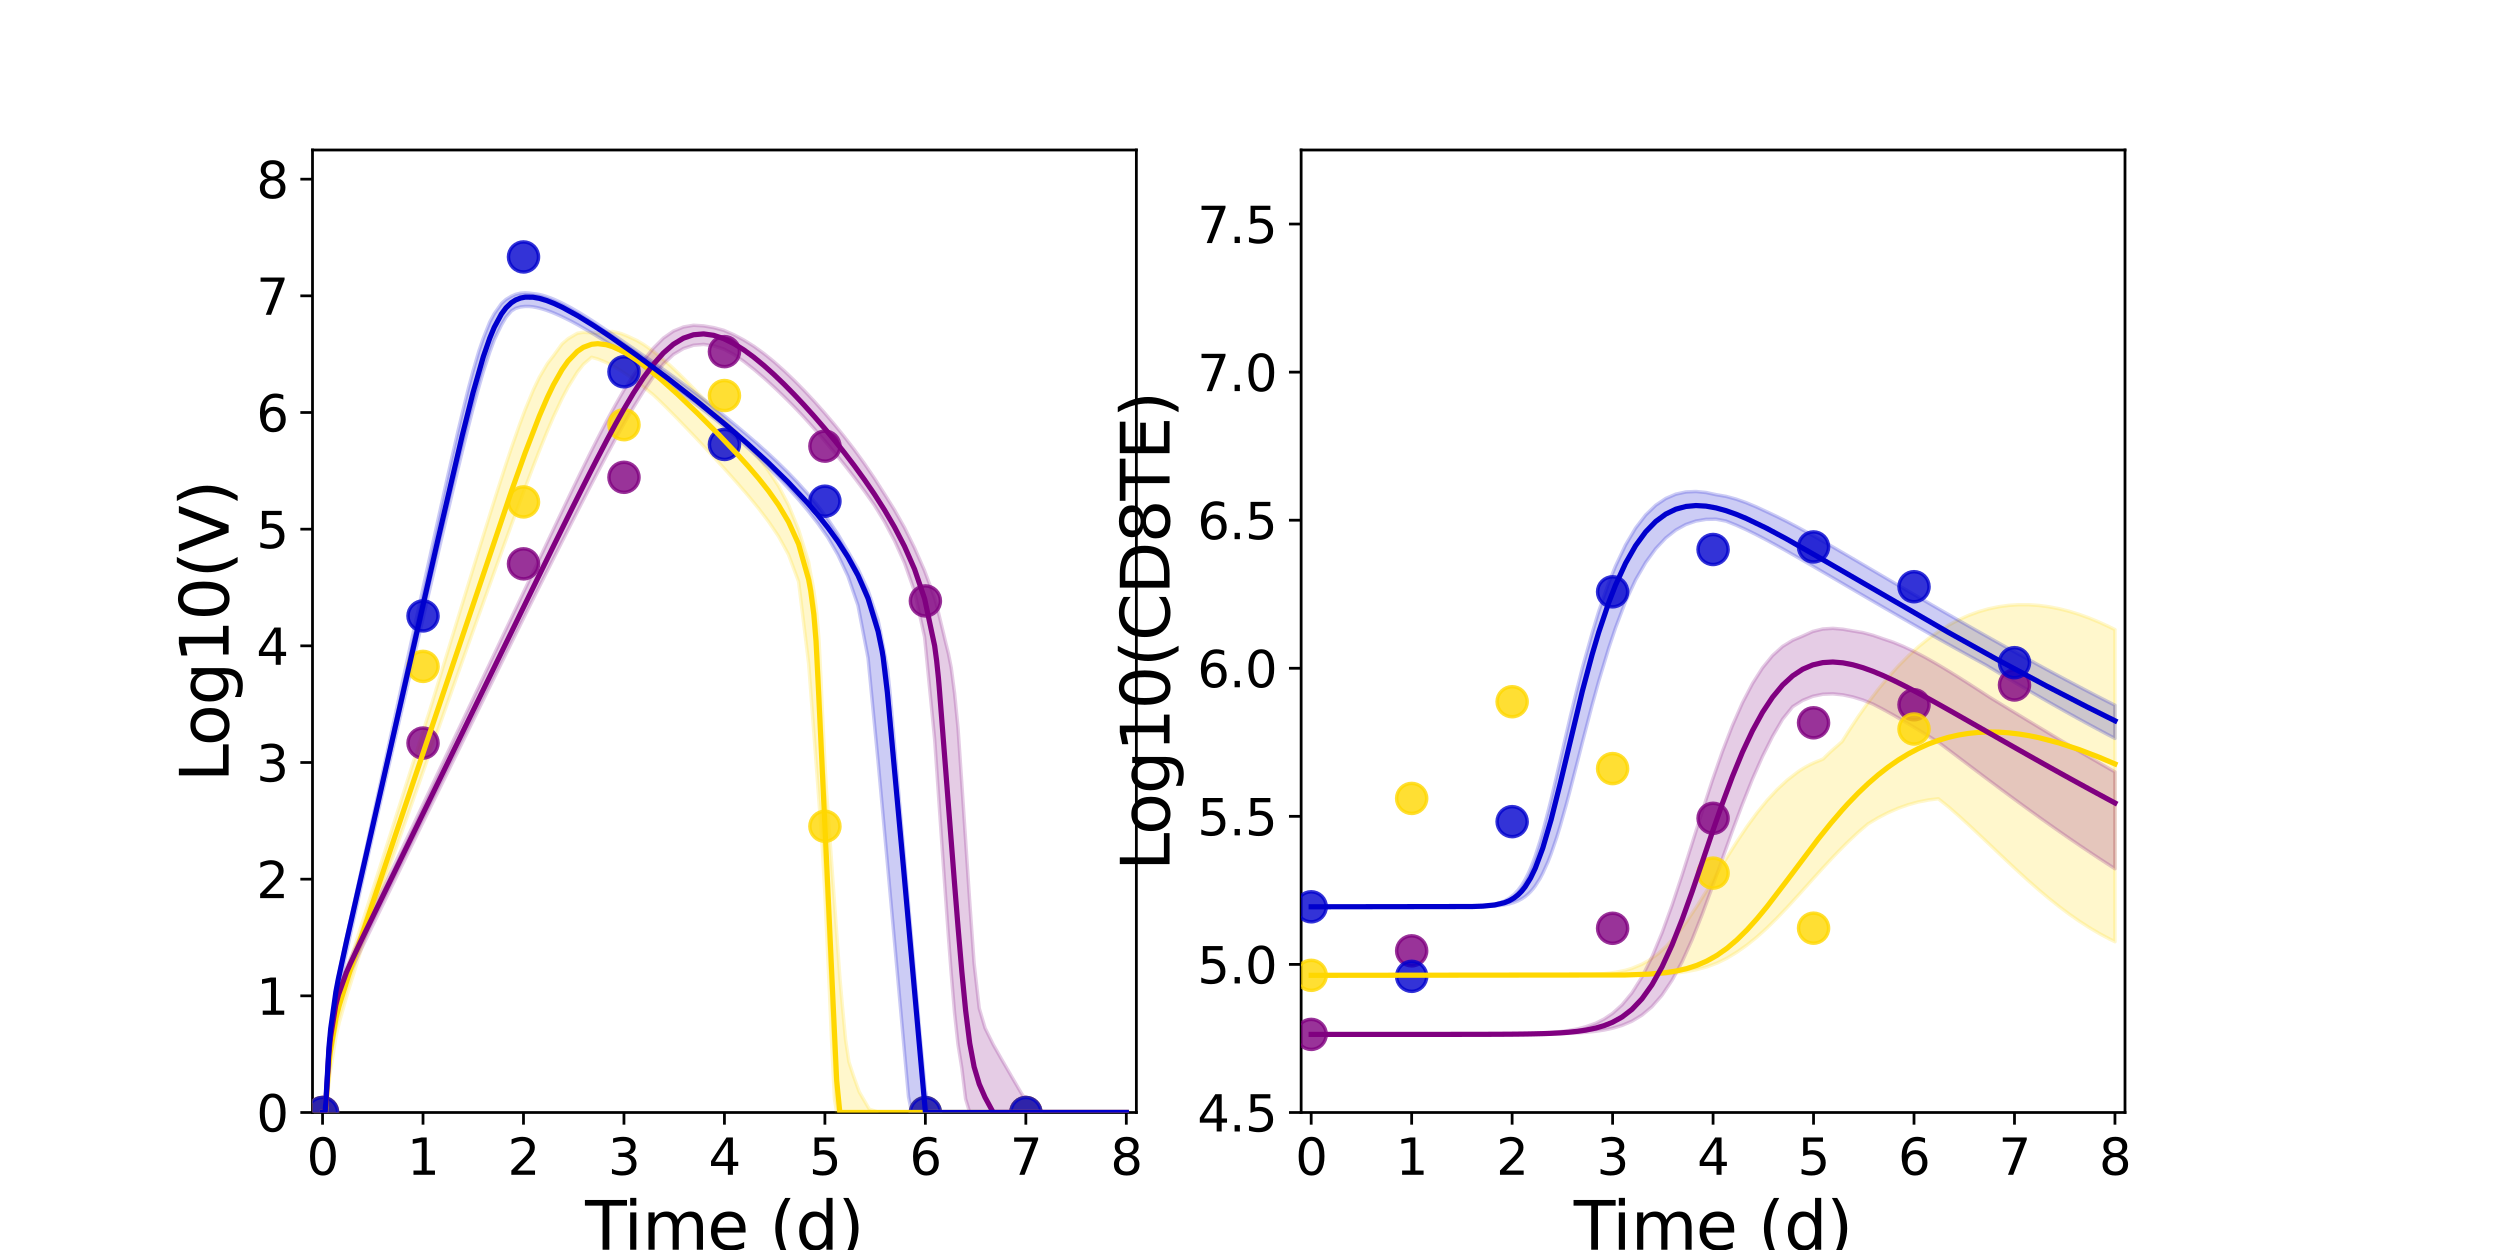 <?xml version="1.0" encoding="utf-8" standalone="no"?>
<!DOCTYPE svg PUBLIC "-//W3C//DTD SVG 1.1//EN"
  "http://www.w3.org/Graphics/SVG/1.1/DTD/svg11.dtd">
<svg xmlns:xlink="http://www.w3.org/1999/xlink" width="720pt" height="360pt" viewBox="0 0 720 360" xmlns="http://www.w3.org/2000/svg" version="1.1">
 <defs>
  <style type="text/css">*{stroke-linejoin: round; stroke-linecap: butt}</style>
 </defs>
 <g id="figure_1">
  <g id="patch_1">
   <path d="M 0 360 
L 720 360 
L 720 0 
L 0 0 
z
" style="fill: #ffffff"/>
  </g>
  <g id="axes_1">
   <g id="patch_2">
    <path d="M 90 320.4 
L 327.273 320.4 
L 327.273 43.2 
L 90 43.2 
z
" style="fill: #ffffff"/>
   </g>
   <g id="matplotlib.axis_1">
    <g id="xtick_1">
     <g id="line2d_1">
      <defs>
       <path id="m02324be278" d="M 0 0 
L 0 3.5 
" style="stroke: #000000; stroke-width: 0.8"/>
      </defs>
      <g>
       <use xlink:href="#m02324be278" x="92.894" y="320.4" style="stroke: #000000; stroke-width: 0.8"/>
      </g>
     </g>
     <g id="text_1">
      <!-- 0 -->
      <g transform="translate(88.313 338.342) scale(0.144 -0.144)">
       <defs>
        <path id="DejaVuSans-30" d="M 2034 4250 
Q 1547 4250 1301 3770 
Q 1056 3291 1056 2328 
Q 1056 1369 1301 889 
Q 1547 409 2034 409 
Q 2525 409 2770 889 
Q 3016 1369 3016 2328 
Q 3016 3291 2770 3770 
Q 2525 4250 2034 4250 
z
M 2034 4750 
Q 2819 4750 3233 4129 
Q 3647 3509 3647 2328 
Q 3647 1150 3233 529 
Q 2819 -91 2034 -91 
Q 1250 -91 836 529 
Q 422 1150 422 2328 
Q 422 3509 836 4129 
Q 1250 4750 2034 4750 
z
" transform="scale(0.016)"/>
       </defs>
       <use xlink:href="#DejaVuSans-30"/>
      </g>
     </g>
    </g>
    <g id="xtick_2">
     <g id="line2d_2">
      <g>
       <use xlink:href="#m02324be278" x="121.829" y="320.4" style="stroke: #000000; stroke-width: 0.8"/>
      </g>
     </g>
     <g id="text_2">
      <!-- 1 -->
      <g transform="translate(117.248 338.342) scale(0.144 -0.144)">
       <defs>
        <path id="DejaVuSans-31" d="M 794 531 
L 1825 531 
L 1825 4091 
L 703 3866 
L 703 4441 
L 1819 4666 
L 2450 4666 
L 2450 531 
L 3481 531 
L 3481 0 
L 794 0 
L 794 531 
z
" transform="scale(0.016)"/>
       </defs>
       <use xlink:href="#DejaVuSans-31"/>
      </g>
     </g>
    </g>
    <g id="xtick_3">
     <g id="line2d_3">
      <g>
       <use xlink:href="#m02324be278" x="150.765" y="320.4" style="stroke: #000000; stroke-width: 0.8"/>
      </g>
     </g>
     <g id="text_3">
      <!-- 2 -->
      <g transform="translate(146.184 338.342) scale(0.144 -0.144)">
       <defs>
        <path id="DejaVuSans-32" d="M 1228 531 
L 3431 531 
L 3431 0 
L 469 0 
L 469 531 
Q 828 903 1448 1529 
Q 2069 2156 2228 2338 
Q 2531 2678 2651 2914 
Q 2772 3150 2772 3378 
Q 2772 3750 2511 3984 
Q 2250 4219 1831 4219 
Q 1534 4219 1204 4116 
Q 875 4013 500 3803 
L 500 4441 
Q 881 4594 1212 4672 
Q 1544 4750 1819 4750 
Q 2544 4750 2975 4387 
Q 3406 4025 3406 3419 
Q 3406 3131 3298 2873 
Q 3191 2616 2906 2266 
Q 2828 2175 2409 1742 
Q 1991 1309 1228 531 
z
" transform="scale(0.016)"/>
       </defs>
       <use xlink:href="#DejaVuSans-32"/>
      </g>
     </g>
    </g>
    <g id="xtick_4">
     <g id="line2d_4">
      <g>
       <use xlink:href="#m02324be278" x="179.701" y="320.4" style="stroke: #000000; stroke-width: 0.8"/>
      </g>
     </g>
     <g id="text_4">
      <!-- 3 -->
      <g transform="translate(175.12 338.342) scale(0.144 -0.144)">
       <defs>
        <path id="DejaVuSans-33" d="M 2597 2516 
Q 3050 2419 3304 2112 
Q 3559 1806 3559 1356 
Q 3559 666 3084 287 
Q 2609 -91 1734 -91 
Q 1441 -91 1130 -33 
Q 819 25 488 141 
L 488 750 
Q 750 597 1062 519 
Q 1375 441 1716 441 
Q 2309 441 2620 675 
Q 2931 909 2931 1356 
Q 2931 1769 2642 2001 
Q 2353 2234 1838 2234 
L 1294 2234 
L 1294 2753 
L 1863 2753 
Q 2328 2753 2575 2939 
Q 2822 3125 2822 3475 
Q 2822 3834 2567 4026 
Q 2313 4219 1838 4219 
Q 1578 4219 1281 4162 
Q 984 4106 628 3988 
L 628 4550 
Q 988 4650 1302 4700 
Q 1616 4750 1894 4750 
Q 2613 4750 3031 4423 
Q 3450 4097 3450 3541 
Q 3450 3153 3228 2886 
Q 3006 2619 2597 2516 
z
" transform="scale(0.016)"/>
       </defs>
       <use xlink:href="#DejaVuSans-33"/>
      </g>
     </g>
    </g>
    <g id="xtick_5">
     <g id="line2d_5">
      <g>
       <use xlink:href="#m02324be278" x="208.636" y="320.4" style="stroke: #000000; stroke-width: 0.8"/>
      </g>
     </g>
     <g id="text_5">
      <!-- 4 -->
      <g transform="translate(204.055 338.342) scale(0.144 -0.144)">
       <defs>
        <path id="DejaVuSans-34" d="M 2419 4116 
L 825 1625 
L 2419 1625 
L 2419 4116 
z
M 2253 4666 
L 3047 4666 
L 3047 1625 
L 3713 1625 
L 3713 1100 
L 3047 1100 
L 3047 0 
L 2419 0 
L 2419 1100 
L 313 1100 
L 313 1709 
L 2253 4666 
z
" transform="scale(0.016)"/>
       </defs>
       <use xlink:href="#DejaVuSans-34"/>
      </g>
     </g>
    </g>
    <g id="xtick_6">
     <g id="line2d_6">
      <g>
       <use xlink:href="#m02324be278" x="237.572" y="320.4" style="stroke: #000000; stroke-width: 0.8"/>
      </g>
     </g>
     <g id="text_6">
      <!-- 5 -->
      <g transform="translate(232.991 338.342) scale(0.144 -0.144)">
       <defs>
        <path id="DejaVuSans-35" d="M 691 4666 
L 3169 4666 
L 3169 4134 
L 1269 4134 
L 1269 2991 
Q 1406 3038 1543 3061 
Q 1681 3084 1819 3084 
Q 2600 3084 3056 2656 
Q 3513 2228 3513 1497 
Q 3513 744 3044 326 
Q 2575 -91 1722 -91 
Q 1428 -91 1123 -41 
Q 819 9 494 109 
L 494 744 
Q 775 591 1075 516 
Q 1375 441 1709 441 
Q 2250 441 2565 725 
Q 2881 1009 2881 1497 
Q 2881 1984 2565 2268 
Q 2250 2553 1709 2553 
Q 1456 2553 1204 2497 
Q 953 2441 691 2322 
L 691 4666 
z
" transform="scale(0.016)"/>
       </defs>
       <use xlink:href="#DejaVuSans-35"/>
      </g>
     </g>
    </g>
    <g id="xtick_7">
     <g id="line2d_7">
      <g>
       <use xlink:href="#m02324be278" x="266.508" y="320.4" style="stroke: #000000; stroke-width: 0.8"/>
      </g>
     </g>
     <g id="text_7">
      <!-- 6 -->
      <g transform="translate(261.927 338.342) scale(0.144 -0.144)">
       <defs>
        <path id="DejaVuSans-36" d="M 2113 2584 
Q 1688 2584 1439 2293 
Q 1191 2003 1191 1497 
Q 1191 994 1439 701 
Q 1688 409 2113 409 
Q 2538 409 2786 701 
Q 3034 994 3034 1497 
Q 3034 2003 2786 2293 
Q 2538 2584 2113 2584 
z
M 3366 4563 
L 3366 3988 
Q 3128 4100 2886 4159 
Q 2644 4219 2406 4219 
Q 1781 4219 1451 3797 
Q 1122 3375 1075 2522 
Q 1259 2794 1537 2939 
Q 1816 3084 2150 3084 
Q 2853 3084 3261 2657 
Q 3669 2231 3669 1497 
Q 3669 778 3244 343 
Q 2819 -91 2113 -91 
Q 1303 -91 875 529 
Q 447 1150 447 2328 
Q 447 3434 972 4092 
Q 1497 4750 2381 4750 
Q 2619 4750 2861 4703 
Q 3103 4656 3366 4563 
z
" transform="scale(0.016)"/>
       </defs>
       <use xlink:href="#DejaVuSans-36"/>
      </g>
     </g>
    </g>
    <g id="xtick_8">
     <g id="line2d_8">
      <g>
       <use xlink:href="#m02324be278" x="295.443" y="320.4" style="stroke: #000000; stroke-width: 0.8"/>
      </g>
     </g>
     <g id="text_8">
      <!-- 7 -->
      <g transform="translate(290.862 338.342) scale(0.144 -0.144)">
       <defs>
        <path id="DejaVuSans-37" d="M 525 4666 
L 3525 4666 
L 3525 4397 
L 1831 0 
L 1172 0 
L 2766 4134 
L 525 4134 
L 525 4666 
z
" transform="scale(0.016)"/>
       </defs>
       <use xlink:href="#DejaVuSans-37"/>
      </g>
     </g>
    </g>
    <g id="xtick_9">
     <g id="line2d_9">
      <g>
       <use xlink:href="#m02324be278" x="324.379" y="320.4" style="stroke: #000000; stroke-width: 0.8"/>
      </g>
     </g>
     <g id="text_9">
      <!-- 8 -->
      <g transform="translate(319.798 338.342) scale(0.144 -0.144)">
       <defs>
        <path id="DejaVuSans-38" d="M 2034 2216 
Q 1584 2216 1326 1975 
Q 1069 1734 1069 1313 
Q 1069 891 1326 650 
Q 1584 409 2034 409 
Q 2484 409 2743 651 
Q 3003 894 3003 1313 
Q 3003 1734 2745 1975 
Q 2488 2216 2034 2216 
z
M 1403 2484 
Q 997 2584 770 2862 
Q 544 3141 544 3541 
Q 544 4100 942 4425 
Q 1341 4750 2034 4750 
Q 2731 4750 3128 4425 
Q 3525 4100 3525 3541 
Q 3525 3141 3298 2862 
Q 3072 2584 2669 2484 
Q 3125 2378 3379 2068 
Q 3634 1759 3634 1313 
Q 3634 634 3220 271 
Q 2806 -91 2034 -91 
Q 1263 -91 848 271 
Q 434 634 434 1313 
Q 434 1759 690 2068 
Q 947 2378 1403 2484 
z
M 1172 3481 
Q 1172 3119 1398 2916 
Q 1625 2713 2034 2713 
Q 2441 2713 2670 2916 
Q 2900 3119 2900 3481 
Q 2900 3844 2670 4047 
Q 2441 4250 2034 4250 
Q 1625 4250 1398 4047 
Q 1172 3844 1172 3481 
z
" transform="scale(0.016)"/>
       </defs>
       <use xlink:href="#DejaVuSans-38"/>
      </g>
     </g>
    </g>
    <g id="text_10">
     <!-- Time (d) -->
     <g transform="translate(168.511 359.925) scale(0.192 -0.192)">
      <defs>
       <path id="DejaVuSans-54" d="M -19 4666 
L 3928 4666 
L 3928 4134 
L 2272 4134 
L 2272 0 
L 1638 0 
L 1638 4134 
L -19 4134 
L -19 4666 
z
" transform="scale(0.016)"/>
       <path id="DejaVuSans-69" d="M 603 3500 
L 1178 3500 
L 1178 0 
L 603 0 
L 603 3500 
z
M 603 4863 
L 1178 4863 
L 1178 4134 
L 603 4134 
L 603 4863 
z
" transform="scale(0.016)"/>
       <path id="DejaVuSans-6d" d="M 3328 2828 
Q 3544 3216 3844 3400 
Q 4144 3584 4550 3584 
Q 5097 3584 5394 3201 
Q 5691 2819 5691 2113 
L 5691 0 
L 5113 0 
L 5113 2094 
Q 5113 2597 4934 2840 
Q 4756 3084 4391 3084 
Q 3944 3084 3684 2787 
Q 3425 2491 3425 1978 
L 3425 0 
L 2847 0 
L 2847 2094 
Q 2847 2600 2669 2842 
Q 2491 3084 2119 3084 
Q 1678 3084 1418 2786 
Q 1159 2488 1159 1978 
L 1159 0 
L 581 0 
L 581 3500 
L 1159 3500 
L 1159 2956 
Q 1356 3278 1631 3431 
Q 1906 3584 2284 3584 
Q 2666 3584 2933 3390 
Q 3200 3197 3328 2828 
z
" transform="scale(0.016)"/>
       <path id="DejaVuSans-65" d="M 3597 1894 
L 3597 1613 
L 953 1613 
Q 991 1019 1311 708 
Q 1631 397 2203 397 
Q 2534 397 2845 478 
Q 3156 559 3463 722 
L 3463 178 
Q 3153 47 2828 -22 
Q 2503 -91 2169 -91 
Q 1331 -91 842 396 
Q 353 884 353 1716 
Q 353 2575 817 3079 
Q 1281 3584 2069 3584 
Q 2775 3584 3186 3129 
Q 3597 2675 3597 1894 
z
M 3022 2063 
Q 3016 2534 2758 2815 
Q 2500 3097 2075 3097 
Q 1594 3097 1305 2825 
Q 1016 2553 972 2059 
L 3022 2063 
z
" transform="scale(0.016)"/>
       <path id="DejaVuSans-20" transform="scale(0.016)"/>
       <path id="DejaVuSans-28" d="M 1984 4856 
Q 1566 4138 1362 3434 
Q 1159 2731 1159 2009 
Q 1159 1288 1364 580 
Q 1569 -128 1984 -844 
L 1484 -844 
Q 1016 -109 783 600 
Q 550 1309 550 2009 
Q 550 2706 781 3412 
Q 1013 4119 1484 4856 
L 1984 4856 
z
" transform="scale(0.016)"/>
       <path id="DejaVuSans-64" d="M 2906 2969 
L 2906 4863 
L 3481 4863 
L 3481 0 
L 2906 0 
L 2906 525 
Q 2725 213 2448 61 
Q 2172 -91 1784 -91 
Q 1150 -91 751 415 
Q 353 922 353 1747 
Q 353 2572 751 3078 
Q 1150 3584 1784 3584 
Q 2172 3584 2448 3432 
Q 2725 3281 2906 2969 
z
M 947 1747 
Q 947 1113 1208 752 
Q 1469 391 1925 391 
Q 2381 391 2643 752 
Q 2906 1113 2906 1747 
Q 2906 2381 2643 2742 
Q 2381 3103 1925 3103 
Q 1469 3103 1208 2742 
Q 947 2381 947 1747 
z
" transform="scale(0.016)"/>
       <path id="DejaVuSans-29" d="M 513 4856 
L 1013 4856 
Q 1481 4119 1714 3412 
Q 1947 2706 1947 2009 
Q 1947 1309 1714 600 
Q 1481 -109 1013 -844 
L 513 -844 
Q 928 -128 1133 580 
Q 1338 1288 1338 2009 
Q 1338 2731 1133 3434 
Q 928 4138 513 4856 
z
" transform="scale(0.016)"/>
      </defs>
      <use xlink:href="#DejaVuSans-54"/>
      <use xlink:href="#DejaVuSans-69" x="57.959"/>
      <use xlink:href="#DejaVuSans-6d" x="85.742"/>
      <use xlink:href="#DejaVuSans-65" x="183.154"/>
      <use xlink:href="#DejaVuSans-20" x="244.678"/>
      <use xlink:href="#DejaVuSans-28" x="276.465"/>
      <use xlink:href="#DejaVuSans-64" x="315.479"/>
      <use xlink:href="#DejaVuSans-29" x="378.955"/>
     </g>
    </g>
   </g>
   <g id="matplotlib.axis_2">
    <g id="ytick_1">
     <g id="line2d_10">
      <defs>
       <path id="md86d3efcbc" d="M 0 0 
L -3.5 0 
" style="stroke: #000000; stroke-width: 0.8"/>
      </defs>
      <g>
       <use xlink:href="#md86d3efcbc" x="90" y="320.4" style="stroke: #000000; stroke-width: 0.8"/>
      </g>
     </g>
     <g id="text_11">
      <!-- 0 -->
      <g transform="translate(73.838 325.871) scale(0.144 -0.144)">
       <use xlink:href="#DejaVuSans-30"/>
      </g>
     </g>
    </g>
    <g id="ytick_2">
     <g id="line2d_11">
      <g>
       <use xlink:href="#md86d3efcbc" x="90" y="286.8" style="stroke: #000000; stroke-width: 0.8"/>
      </g>
     </g>
     <g id="text_12">
      <!-- 1 -->
      <g transform="translate(73.838 292.271) scale(0.144 -0.144)">
       <use xlink:href="#DejaVuSans-31"/>
      </g>
     </g>
    </g>
    <g id="ytick_3">
     <g id="line2d_12">
      <g>
       <use xlink:href="#md86d3efcbc" x="90" y="253.2" style="stroke: #000000; stroke-width: 0.8"/>
      </g>
     </g>
     <g id="text_13">
      <!-- 2 -->
      <g transform="translate(73.838 258.671) scale(0.144 -0.144)">
       <use xlink:href="#DejaVuSans-32"/>
      </g>
     </g>
    </g>
    <g id="ytick_4">
     <g id="line2d_13">
      <g>
       <use xlink:href="#md86d3efcbc" x="90" y="219.6" style="stroke: #000000; stroke-width: 0.8"/>
      </g>
     </g>
     <g id="text_14">
      <!-- 3 -->
      <g transform="translate(73.838 225.071) scale(0.144 -0.144)">
       <use xlink:href="#DejaVuSans-33"/>
      </g>
     </g>
    </g>
    <g id="ytick_5">
     <g id="line2d_14">
      <g>
       <use xlink:href="#md86d3efcbc" x="90" y="186" style="stroke: #000000; stroke-width: 0.8"/>
      </g>
     </g>
     <g id="text_15">
      <!-- 4 -->
      <g transform="translate(73.838 191.471) scale(0.144 -0.144)">
       <use xlink:href="#DejaVuSans-34"/>
      </g>
     </g>
    </g>
    <g id="ytick_6">
     <g id="line2d_15">
      <g>
       <use xlink:href="#md86d3efcbc" x="90" y="152.4" style="stroke: #000000; stroke-width: 0.8"/>
      </g>
     </g>
     <g id="text_16">
      <!-- 5 -->
      <g transform="translate(73.838 157.871) scale(0.144 -0.144)">
       <use xlink:href="#DejaVuSans-35"/>
      </g>
     </g>
    </g>
    <g id="ytick_7">
     <g id="line2d_16">
      <g>
       <use xlink:href="#md86d3efcbc" x="90" y="118.8" style="stroke: #000000; stroke-width: 0.8"/>
      </g>
     </g>
     <g id="text_17">
      <!-- 6 -->
      <g transform="translate(73.838 124.271) scale(0.144 -0.144)">
       <use xlink:href="#DejaVuSans-36"/>
      </g>
     </g>
    </g>
    <g id="ytick_8">
     <g id="line2d_17">
      <g>
       <use xlink:href="#md86d3efcbc" x="90" y="85.2" style="stroke: #000000; stroke-width: 0.8"/>
      </g>
     </g>
     <g id="text_18">
      <!-- 7 -->
      <g transform="translate(73.838 90.671) scale(0.144 -0.144)">
       <use xlink:href="#DejaVuSans-37"/>
      </g>
     </g>
    </g>
    <g id="ytick_9">
     <g id="line2d_18">
      <g>
       <use xlink:href="#md86d3efcbc" x="90" y="51.6" style="stroke: #000000; stroke-width: 0.8"/>
      </g>
     </g>
     <g id="text_19">
      <!-- 8 -->
      <g transform="translate(73.838 57.071) scale(0.144 -0.144)">
       <use xlink:href="#DejaVuSans-38"/>
      </g>
     </g>
    </g>
    <g id="text_20">
     <!-- Log10(V) -->
     <g transform="translate(65.845 225.224) rotate(-90) scale(0.192 -0.192)">
      <defs>
       <path id="DejaVuSans-4c" d="M 628 4666 
L 1259 4666 
L 1259 531 
L 3531 531 
L 3531 0 
L 628 0 
L 628 4666 
z
" transform="scale(0.016)"/>
       <path id="DejaVuSans-6f" d="M 1959 3097 
Q 1497 3097 1228 2736 
Q 959 2375 959 1747 
Q 959 1119 1226 758 
Q 1494 397 1959 397 
Q 2419 397 2687 759 
Q 2956 1122 2956 1747 
Q 2956 2369 2687 2733 
Q 2419 3097 1959 3097 
z
M 1959 3584 
Q 2709 3584 3137 3096 
Q 3566 2609 3566 1747 
Q 3566 888 3137 398 
Q 2709 -91 1959 -91 
Q 1206 -91 779 398 
Q 353 888 353 1747 
Q 353 2609 779 3096 
Q 1206 3584 1959 3584 
z
" transform="scale(0.016)"/>
       <path id="DejaVuSans-67" d="M 2906 1791 
Q 2906 2416 2648 2759 
Q 2391 3103 1925 3103 
Q 1463 3103 1205 2759 
Q 947 2416 947 1791 
Q 947 1169 1205 825 
Q 1463 481 1925 481 
Q 2391 481 2648 825 
Q 2906 1169 2906 1791 
z
M 3481 434 
Q 3481 -459 3084 -895 
Q 2688 -1331 1869 -1331 
Q 1566 -1331 1297 -1286 
Q 1028 -1241 775 -1147 
L 775 -588 
Q 1028 -725 1275 -790 
Q 1522 -856 1778 -856 
Q 2344 -856 2625 -561 
Q 2906 -266 2906 331 
L 2906 616 
Q 2728 306 2450 153 
Q 2172 0 1784 0 
Q 1141 0 747 490 
Q 353 981 353 1791 
Q 353 2603 747 3093 
Q 1141 3584 1784 3584 
Q 2172 3584 2450 3431 
Q 2728 3278 2906 2969 
L 2906 3500 
L 3481 3500 
L 3481 434 
z
" transform="scale(0.016)"/>
       <path id="DejaVuSans-56" d="M 1831 0 
L 50 4666 
L 709 4666 
L 2188 738 
L 3669 4666 
L 4325 4666 
L 2547 0 
L 1831 0 
z
" transform="scale(0.016)"/>
      </defs>
      <use xlink:href="#DejaVuSans-4c"/>
      <use xlink:href="#DejaVuSans-6f" x="53.963"/>
      <use xlink:href="#DejaVuSans-67" x="115.145"/>
      <use xlink:href="#DejaVuSans-31" x="178.621"/>
      <use xlink:href="#DejaVuSans-30" x="242.244"/>
      <use xlink:href="#DejaVuSans-28" x="305.867"/>
      <use xlink:href="#DejaVuSans-56" x="344.881"/>
      <use xlink:href="#DejaVuSans-29" x="413.289"/>
     </g>
    </g>
   </g>
   <g id="patch_3">
    <path d="M 90 320.4 
L 90 43.2 
" style="fill: none; stroke: #000000; stroke-width: 0.8; stroke-linejoin: miter; stroke-linecap: square"/>
   </g>
   <g id="patch_4">
    <path d="M 327.273 320.4 
L 327.273 43.2 
" style="fill: none; stroke: #000000; stroke-width: 0.8; stroke-linejoin: miter; stroke-linecap: square"/>
   </g>
   <g id="patch_5">
    <path d="M 90 320.4 
L 327.273 320.4 
" style="fill: none; stroke: #000000; stroke-width: 0.8; stroke-linejoin: miter; stroke-linecap: square"/>
   </g>
   <g id="patch_6">
    <path d="M 90 43.2 
L 327.273 43.2 
" style="fill: none; stroke: #000000; stroke-width: 0.8; stroke-linejoin: miter; stroke-linecap: square"/>
   </g>
   <g id="PolyCollection_1">
    <defs>
     <path id="m67488fcaf6" d="M 92.894 -39.6 
L 92.894 -39.6 
L 92.894 -39.6 
L 92.897 -39.6 
L 92.929 -39.6 
L 93.072 -39.6 
L 93.168 -39.6 
L 93.517 -39.6 
L 93.746 -39.6 
L 94.512 -45.88 
L 95.065 -51.082 
L 96.813 -61.739 
L 97.693 -65.524 
L 100.07 -73.809 
L 101.154 -77.321 
L 103.45 -84.692 
L 104.683 -88.627 
L 106.955 -95.707 
L 108.316 -99.54 
L 110.606 -106.002 
L 112.066 -110.112 
L 114.349 -116.554 
L 115.884 -120.879 
L 118.163 -127.307 
L 119.754 -131.791 
L 122.266 -138.887 
L 123.832 -143.301 
L 126.001 -149.414 
L 127.632 -154.009 
L 129.999 -160.685 
L 131.62 -165.252 
L 133.807 -171.409 
L 135.466 -176.048 
L 137.816 -182.601 
L 139.453 -187.165 
L 141.632 -193.219 
L 143.302 -197.862 
L 145.637 -204.299 
L 147.295 -208.859 
L 149.525 -214.912 
L 151.224 -219.492 
L 153.635 -225.82 
L 155.342 -230.206 
L 157.643 -235.868 
L 159.391 -239.932 
L 161.857 -245.201 
L 163.602 -248.52 
L 166.265 -252.827 
L 168.014 -255.059 
L 170.38 -257.102 
L 172.175 -256.596 
L 174.619 -255.604 
L 176.412 -254.663 
L 178.914 -253.171 
L 180.739 -251.94 
L 183.364 -250.058 
L 185.254 -248.6 
L 188.094 -246.328 
L 190.088 -244.444 
L 192.981 -241.565 
L 195.272 -239.235 
L 198.165 -236.241 
L 201.059 -233.199 
L 203.952 -230.108 
L 206.846 -226.975 
L 209.74 -223.786 
L 212.633 -220.527 
L 215.527 -217.172 
L 218.42 -213.63 
L 221.314 -209.825 
L 224.207 -205.536 
L 227.101 -200.258 
L 229.994 -192.486 
L 232.888 -168.905 
L 233.467 -161.264 
L 234.045 -153.573 
L 234.381 -149.094 
L 234.814 -143.306 
L 235.015 -140.618 
L 235.134 -139.033 
L 235.184 -138.356 
L 235.209 -138.023 
L 235.218 -137.906 
L 235.222 -137.856 
L 235.224 -137.828 
L 235.224 -137.826 
L 235.225 -137.811 
L 235.228 -137.776 
L 235.231 -137.736 
L 235.242 -137.582 
L 235.274 -137.161 
L 235.359 -136.014 
L 235.661 -131.949 
L 235.895 -128.787 
L 236.443 -121.399 
L 236.807 -116.075 
L 237.546 -103.025 
L 238.022 -92.597 
L 238.87 -74.537 
L 239.436 -61.381 
L 240.329 -43.453 
L 240.964 -39.6 
L 241.875 -39.6 
L 242.57 -39.6 
L 243.532 -39.6 
L 244.494 -39.6 
L 245.8 -39.6 
L 247.467 -39.6 
L 250.36 -39.6 
L 253.254 -39.6 
L 256.148 -39.6 
L 259.041 -39.6 
L 261.935 -39.6 
L 264.828 -39.6 
L 267.722 -39.6 
L 270.615 -39.6 
L 273.509 -39.6 
L 276.403 -39.6 
L 279.296 -39.6 
L 282.19 -39.6 
L 285.083 -39.6 
L 287.977 -39.6 
L 290.87 -39.6 
L 293.764 -39.6 
L 296.658 -39.6 
L 299.551 -39.6 
L 302.445 -39.6 
L 305.338 -39.6 
L 308.232 -39.6 
L 311.125 -39.6 
L 314.019 -39.6 
L 316.913 -39.6 
L 319.806 -39.6 
L 322.7 -39.6 
L 324.379 -39.6 
L 324.379 -39.6 
L 324.379 -39.6 
L 322.7 -39.6 
L 319.806 -39.6 
L 316.913 -39.6 
L 314.019 -39.6 
L 311.125 -39.6 
L 308.232 -39.6 
L 305.338 -39.6 
L 302.445 -39.6 
L 299.551 -39.6 
L 296.658 -39.6 
L 293.764 -39.6 
L 290.87 -39.6 
L 287.977 -39.6 
L 285.083 -39.6 
L 282.19 -39.6 
L 279.296 -39.6 
L 276.403 -39.6 
L 273.509 -39.6 
L 270.615 -39.6 
L 267.722 -39.6 
L 264.828 -39.6 
L 261.935 -39.6 
L 259.041 -39.6 
L 256.148 -39.6 
L 253.254 -39.6 
L 250.36 -40.552 
L 247.467 -45.513 
L 245.8 -50.139 
L 244.494 -54.145 
L 243.532 -60.499 
L 242.57 -70.671 
L 241.875 -78.533 
L 240.964 -91.109 
L 240.329 -99.991 
L 239.436 -112.524 
L 238.87 -120.483 
L 238.022 -132.365 
L 237.546 -140.783 
L 236.807 -155.822 
L 236.443 -164.347 
L 235.895 -175.23 
L 235.661 -178.226 
L 235.359 -181.681 
L 235.274 -182.732 
L 235.242 -183.119 
L 235.231 -183.261 
L 235.228 -183.298 
L 235.225 -183.33 
L 235.224 -183.344 
L 235.224 -183.345 
L 235.222 -183.371 
L 235.218 -183.416 
L 235.209 -183.524 
L 235.184 -183.763 
L 235.134 -184.185 
L 235.015 -185.17 
L 234.814 -186.843 
L 234.381 -189.759 
L 234.045 -191.85 
L 233.467 -194.718 
L 232.888 -198.131 
L 229.994 -207.428 
L 227.101 -214.545 
L 224.207 -220.05 
L 221.314 -224.453 
L 218.42 -228.262 
L 215.527 -231.719 
L 212.633 -234.954 
L 209.74 -238.04 
L 206.846 -241.018 
L 203.952 -243.908 
L 201.059 -246.759 
L 198.165 -249.753 
L 195.272 -252.621 
L 192.981 -254.771 
L 190.088 -257.294 
L 188.094 -258.881 
L 185.254 -260.87 
L 183.364 -261.97 
L 180.739 -263.185 
L 178.914 -263.925 
L 176.412 -264.528 
L 174.619 -264.515 
L 172.175 -264.087 
L 170.38 -264.163 
L 168.014 -264.296 
L 166.265 -264.016 
L 163.602 -262.446 
L 161.857 -260.942 
L 159.391 -257.554 
L 157.643 -255.279 
L 155.342 -251.369 
L 153.635 -247.801 
L 151.224 -241.97 
L 149.525 -237.407 
L 147.295 -231.033 
L 145.637 -226.055 
L 143.302 -218.83 
L 141.632 -213.547 
L 139.453 -206.575 
L 137.816 -201.29 
L 135.466 -193.664 
L 133.807 -188.251 
L 131.62 -181.107 
L 129.999 -175.803 
L 127.632 -168.059 
L 126.001 -162.7 
L 123.832 -155.609 
L 122.266 -150.699 
L 119.754 -142.778 
L 118.163 -137.783 
L 115.884 -130.607 
L 114.349 -125.791 
L 112.066 -118.599 
L 110.606 -114.022 
L 108.316 -106.809 
L 106.955 -102.54 
L 104.683 -95.387 
L 103.45 -91.52 
L 101.154 -84.271 
L 100.07 -80.772 
L 97.693 -72.503 
L 96.813 -68.403 
L 95.065 -57.86 
L 94.512 -51.84 
L 93.746 -39.863 
L 93.517 -39.6 
L 93.168 -39.6 
L 93.072 -39.6 
L 92.929 -39.6 
L 92.897 -39.6 
L 92.894 -39.6 
L 92.894 -39.6 
z
" style="stroke: #ffd700; stroke-opacity: 0.2"/>
    </defs>
    <g clip-path="url(#pe85148d8c8)">
     <use xlink:href="#m67488fcaf6" x="0" y="360" style="fill: #ffd700; fill-opacity: 0.2; stroke: #ffd700; stroke-opacity: 0.2"/>
    </g>
   </g>
   <g id="PolyCollection_2">
    <defs>
     <path id="m64ea9b32ae" d="M 92.894 -39.6 
L 92.894 -39.6 
L 92.894 -39.6 
L 92.897 -39.6 
L 92.929 -39.6 
L 93.092 -39.6 
L 93.197 -39.6 
L 93.595 -39.6 
L 93.84 -40.097 
L 94.667 -53.551 
L 95.165 -58.932 
L 96.687 -68.26 
L 97.484 -71.194 
L 99.775 -77.481 
L 100.861 -79.926 
L 103.754 -86.067 
L 105.055 -88.75 
L 107.948 -94.706 
L 109.348 -97.573 
L 112.242 -103.515 
L 113.745 -106.591 
L 116.638 -112.532 
L 118.28 -115.893 
L 121.174 -121.834 
L 122.907 -125.356 
L 125.801 -131.237 
L 127.608 -134.899 
L 130.501 -140.78 
L 132.371 -144.568 
L 135.264 -150.448 
L 137.185 -154.34 
L 140.079 -160.22 
L 142.043 -164.198 
L 144.937 -170.075 
L 146.937 -174.125 
L 149.831 -179.996 
L 151.863 -184.106 
L 154.757 -189.883 
L 156.821 -193.982 
L 159.714 -199.723 
L 161.813 -203.874 
L 164.707 -209.577 
L 166.855 -213.787 
L 169.749 -219.413 
L 171.978 -223.701 
L 174.872 -229.177 
L 177.236 -233.545 
L 179.695 -237.956 
L 182.417 -242.631 
L 185.263 -247.213 
L 188.156 -251.454 
L 191.05 -255.168 
L 193.943 -257.893 
L 196.837 -259.613 
L 199.73 -260.57 
L 202.624 -260.811 
L 205.518 -260.416 
L 208.411 -259.476 
L 211.305 -257.935 
L 214.198 -255.91 
L 217.092 -253.639 
L 219.985 -251.168 
L 222.879 -248.531 
L 225.773 -245.755 
L 228.666 -242.858 
L 231.56 -239.79 
L 234.453 -236.571 
L 237.347 -233.238 
L 240.24 -229.787 
L 243.134 -226.211 
L 246.028 -222.492 
L 248.921 -218.605 
L 251.815 -214.513 
L 254.708 -209.78 
L 257.602 -204.309 
L 260.495 -197.885 
L 263.389 -189.654 
L 266.283 -176.523 
L 269.176 -147.112 
L 269.755 -138.748 
L 270.265 -131.388 
L 270.464 -128.499 
L 270.469 -128.423 
L 270.522 -127.665 
L 270.585 -126.749 
L 270.662 -125.622 
L 270.74 -124.494 
L 270.874 -122.547 
L 271.157 -118.435 
L 271.711 -110.468 
L 272.316 -101.856 
L 273.132 -90.484 
L 273.948 -79.694 
L 274.92 -68.221 
L 275.909 -59.198 
L 277.003 -52.417 
L 278.096 -43.51 
L 279.278 -39.6 
L 280.541 -39.6 
L 282.018 -39.6 
L 283.696 -39.6 
L 286.05 -39.6 
L 288.458 -39.6 
L 291.289 -39.6 
L 294.121 -39.6 
L 297.015 -39.6 
L 299.909 -39.6 
L 302.802 -39.6 
L 305.696 -39.6 
L 308.589 -39.6 
L 311.483 -39.6 
L 314.376 -39.6 
L 317.27 -39.6 
L 320.164 -39.6 
L 323.057 -39.6 
L 324.379 -39.6 
L 324.379 -39.6 
L 324.379 -39.6 
L 323.057 -39.6 
L 320.164 -39.6 
L 317.27 -39.6 
L 314.376 -39.6 
L 311.483 -39.6 
L 308.589 -39.6 
L 305.696 -39.6 
L 302.802 -39.6 
L 299.909 -39.6 
L 297.015 -40.918 
L 294.121 -45.198 
L 291.289 -50.056 
L 288.458 -54.936 
L 286.05 -59.163 
L 283.696 -63.929 
L 282.018 -69.602 
L 280.541 -82.52 
L 279.278 -100.248 
L 278.096 -117.981 
L 277.003 -134.281 
L 275.909 -150.347 
L 274.92 -160.293 
L 273.948 -167.719 
L 273.132 -171.839 
L 272.316 -175.103 
L 271.711 -177.654 
L 271.157 -179.933 
L 270.874 -181.097 
L 270.74 -181.648 
L 270.662 -181.967 
L 270.585 -182.286 
L 270.522 -182.545 
L 270.469 -182.759 
L 270.464 -182.781 
L 270.265 -183.6 
L 269.755 -185.697 
L 269.176 -187.787 
L 266.283 -195.616 
L 263.389 -202.214 
L 260.495 -208.056 
L 257.602 -213.16 
L 254.708 -217.781 
L 251.815 -222.298 
L 248.921 -226.545 
L 246.028 -230.521 
L 243.134 -234.277 
L 240.24 -237.846 
L 237.347 -241.249 
L 234.453 -244.495 
L 231.56 -247.587 
L 228.666 -250.521 
L 225.773 -253.283 
L 222.879 -255.856 
L 219.985 -258.209 
L 217.092 -260.305 
L 214.198 -262.091 
L 211.305 -263.623 
L 208.411 -264.886 
L 205.518 -265.652 
L 202.624 -266.151 
L 199.73 -266.325 
L 196.837 -265.833 
L 193.943 -264.648 
L 191.05 -262.629 
L 188.156 -259.719 
L 185.263 -256.151 
L 182.417 -251.978 
L 179.695 -247.675 
L 177.236 -243.4 
L 174.872 -239.071 
L 171.978 -233.48 
L 169.749 -229.057 
L 166.855 -223.163 
L 164.707 -218.731 
L 161.813 -212.687 
L 159.714 -208.276 
L 156.821 -202.157 
L 154.757 -197.812 
L 151.863 -191.724 
L 149.831 -187.45 
L 146.937 -181.346 
L 144.937 -177.132 
L 142.043 -171.021 
L 140.079 -166.881 
L 137.185 -160.765 
L 135.264 -156.715 
L 132.371 -150.597 
L 130.501 -146.656 
L 127.608 -140.536 
L 125.801 -136.728 
L 122.907 -130.607 
L 121.174 -126.954 
L 118.28 -120.832 
L 116.638 -117.374 
L 113.745 -111.251 
L 112.242 -108.087 
L 109.348 -101.965 
L 107.948 -99.017 
L 105.055 -92.889 
L 103.754 -90.133 
L 100.861 -83.808 
L 99.775 -81.22 
L 97.484 -74.574 
L 96.687 -71.306 
L 95.165 -61.758 
L 94.667 -56.321 
L 93.84 -42.212 
L 93.595 -39.678 
L 93.197 -39.6 
L 93.092 -39.6 
L 92.929 -39.6 
L 92.897 -39.6 
L 92.894 -39.6 
L 92.894 -39.6 
z
" style="stroke: #800080; stroke-opacity: 0.2"/>
    </defs>
    <g clip-path="url(#pe85148d8c8)">
     <use xlink:href="#m64ea9b32ae" x="0" y="360" style="fill: #800080; fill-opacity: 0.2; stroke: #800080; stroke-opacity: 0.2"/>
    </g>
   </g>
   <g id="PolyCollection_3">
    <defs>
     <path id="m72bf0dcff5" d="M 92.894 -39.6 
L 92.894 -39.6 
L 92.894 -39.6 
L 92.897 -39.6 
L 92.93 -39.6 
L 93.101 -39.6 
L 93.211 -39.6 
L 93.631 -39.6 
L 93.884 -40.856 
L 94.744 -54.259 
L 95.249 -60.13 
L 96.737 -70.733 
L 97.428 -74.66 
L 99.016 -82.267 
L 99.838 -85.999 
L 101.443 -93.188 
L 102.369 -97.306 
L 103.991 -104.536 
L 104.998 -108.971 
L 106.623 -116.157 
L 107.691 -120.822 
L 109.315 -127.836 
L 110.43 -132.647 
L 112.046 -139.629 
L 113.194 -144.583 
L 114.961 -152.225 
L 116.089 -157.097 
L 117.643 -163.803 
L 118.815 -168.858 
L 120.508 -176.168 
L 121.676 -181.207 
L 123.258 -188.02 
L 124.455 -193.172 
L 126.159 -200.497 
L 127.347 -205.589 
L 128.947 -212.413 
L 130.165 -217.581 
L 131.895 -224.841 
L 133.118 -229.912 
L 134.989 -237.451 
L 136.209 -242.234 
L 137.915 -248.512 
L 139.194 -252.942 
L 141.057 -258.604 
L 142.354 -262.102 
L 144.416 -266.397 
L 145.738 -268.638 
L 147.282 -270.437 
L 148.514 -271.196 
L 149.905 -271.594 
L 151.297 -271.747 
L 152.45 -271.735 
L 153.472 -271.629 
L 154.494 -271.445 
L 155.34 -271.25 
L 156.073 -271.045 
L 156.82 -270.823 
L 157.441 -270.616 
L 158.823 -270.102 
L 159.582 -269.796 
L 161.104 -269.131 
L 161.989 -268.72 
L 163.61 -267.922 
L 164.621 -267.402 
L 166.368 -266.457 
L 167.532 -265.799 
L 169.575 -264.602 
L 170.988 -263.76 
L 173.786 -262.029 
L 175.689 -260.828 
L 178.583 -258.952 
L 180.549 -257.657 
L 183.443 -255.715 
L 186.337 -253.734 
L 189.23 -251.717 
L 192.124 -249.662 
L 195.017 -247.569 
L 197.911 -245.434 
L 200.804 -243.254 
L 203.698 -241.027 
L 206.592 -238.699 
L 209.485 -236.286 
L 212.379 -233.738 
L 215.272 -231.106 
L 218.166 -228.393 
L 221.059 -225.588 
L 223.953 -222.671 
L 226.847 -219.619 
L 229.74 -216.402 
L 232.634 -212.973 
L 235.527 -209.268 
L 238.421 -205.187 
L 241.314 -200.193 
L 244.208 -194.042 
L 247.102 -185.635 
L 249.995 -170.518 
L 252.889 -140.713 
L 253.467 -134.4 
L 254.046 -128.088 
L 254.343 -124.847 
L 255.252 -114.888 
L 255.31 -114.26 
L 255.423 -113.015 
L 255.451 -112.704 
L 255.468 -112.518 
L 255.469 -112.51 
L 255.475 -112.436 
L 255.492 -112.257 
L 255.505 -112.11 
L 255.531 -111.826 
L 255.557 -111.542 
L 255.756 -109.347 
L 256.298 -103.389 
L 256.703 -98.932 
L 257.642 -88.556 
L 258.242 -81.911 
L 259.483 -68.169 
L 260.243 -59.747 
L 261.655 -44.14 
L 262.536 -39.6 
L 264.021 -39.6 
L 264.995 -39.6 
L 266.501 -39.6 
L 267.549 -39.6 
L 269.08 -39.6 
L 270.228 -39.6 
L 271.944 -39.6 
L 273.66 -39.6 
L 276.111 -39.6 
L 278.639 -39.6 
L 281.533 -39.6 
L 284.427 -39.6 
L 287.32 -39.6 
L 290.214 -39.6 
L 293.107 -39.6 
L 296.001 -39.6 
L 298.894 -39.6 
L 301.788 -39.6 
L 304.681 -39.6 
L 307.575 -39.6 
L 310.469 -39.6 
L 313.362 -39.6 
L 316.256 -39.6 
L 319.149 -39.6 
L 322.043 -39.6 
L 324.379 -39.6 
L 324.379 -39.6 
L 324.379 -39.6 
L 322.043 -39.6 
L 319.149 -39.6 
L 316.256 -39.6 
L 313.362 -39.6 
L 310.469 -39.6 
L 307.575 -39.6 
L 304.681 -39.6 
L 301.788 -39.6 
L 298.894 -39.6 
L 296.001 -39.6 
L 293.107 -39.6 
L 290.214 -39.6 
L 287.32 -39.6 
L 284.427 -39.6 
L 281.533 -39.6 
L 278.639 -39.6 
L 276.111 -39.6 
L 273.66 -39.6 
L 271.944 -39.6 
L 270.228 -39.6 
L 269.08 -39.6 
L 267.549 -40.889 
L 266.501 -45.918 
L 264.995 -61.756 
L 264.021 -72.83 
L 262.536 -89.679 
L 261.655 -99.647 
L 260.243 -115.541 
L 259.483 -124.054 
L 258.242 -138.485 
L 257.642 -145.414 
L 256.703 -156.206 
L 256.298 -160.808 
L 255.756 -165.961 
L 255.557 -167.588 
L 255.531 -167.725 
L 255.505 -167.862 
L 255.492 -167.933 
L 255.475 -168.019 
L 255.469 -168.055 
L 255.468 -168.058 
L 255.451 -168.148 
L 255.423 -168.298 
L 255.31 -168.899 
L 255.252 -169.201 
L 254.343 -174.061 
L 254.046 -175.6 
L 253.467 -178.669 
L 252.889 -181.387 
L 249.995 -189.98 
L 247.102 -196.184 
L 244.208 -201.2 
L 241.314 -206.147 
L 238.421 -210.502 
L 235.527 -214.344 
L 232.634 -217.825 
L 229.74 -221.038 
L 226.847 -224.044 
L 223.953 -226.886 
L 221.059 -229.593 
L 218.166 -232.187 
L 215.272 -234.685 
L 212.379 -237.123 
L 209.485 -239.532 
L 206.592 -241.878 
L 203.698 -244.17 
L 200.804 -246.409 
L 197.911 -248.601 
L 195.017 -250.749 
L 192.124 -252.854 
L 189.23 -254.919 
L 186.337 -256.944 
L 183.443 -258.929 
L 180.549 -260.923 
L 178.583 -262.27 
L 175.689 -264.208 
L 173.786 -265.506 
L 170.988 -267.373 
L 169.575 -268.282 
L 167.532 -269.56 
L 166.368 -270.258 
L 164.621 -271.268 
L 163.61 -271.821 
L 161.989 -272.668 
L 161.104 -273.095 
L 159.582 -273.785 
L 158.823 -274.09 
L 157.441 -274.602 
L 156.82 -274.798 
L 156.073 -275.009 
L 155.34 -275.181 
L 154.494 -275.334 
L 153.472 -275.447 
L 152.45 -275.586 
L 151.297 -275.661 
L 149.905 -275.564 
L 148.514 -275.228 
L 147.282 -274.691 
L 145.738 -273.769 
L 144.416 -272.581 
L 142.354 -269.662 
L 141.057 -267.276 
L 139.194 -262.604 
L 137.915 -258.899 
L 136.209 -253.038 
L 134.989 -248.511 
L 133.118 -240.942 
L 131.895 -235.81 
L 130.165 -228.283 
L 128.947 -222.897 
L 127.347 -215.728 
L 126.159 -210.371 
L 124.455 -202.635 
L 123.258 -197.186 
L 121.676 -189.974 
L 120.508 -184.643 
L 118.815 -176.899 
L 117.643 -171.54 
L 116.089 -164.434 
L 114.961 -159.278 
L 113.194 -151.177 
L 112.046 -145.927 
L 110.43 -138.524 
L 109.315 -133.429 
L 107.691 -125.991 
L 106.623 -121.111 
L 104.998 -113.665 
L 103.991 -109.073 
L 102.369 -101.642 
L 101.443 -97.426 
L 99.838 -90.159 
L 99.016 -86.423 
L 97.428 -78.758 
L 96.737 -74.961 
L 95.249 -64.24 
L 94.744 -58.665 
L 93.884 -43.838 
L 93.631 -39.68 
L 93.211 -39.6 
L 93.101 -39.6 
L 92.93 -39.6 
L 92.897 -39.6 
L 92.894 -39.6 
L 92.894 -39.6 
z
" style="stroke: #0000cd; stroke-opacity: 0.2"/>
    </defs>
    <g clip-path="url(#pe85148d8c8)">
     <use xlink:href="#m72bf0dcff5" x="0" y="360" style="fill: #0000cd; fill-opacity: 0.2; stroke: #0000cd; stroke-opacity: 0.2"/>
    </g>
   </g>
   <g id="PathCollection_1">
    <defs>
     <path id="m475a0f60d2" d="M 0 4.33 
C 1.148 4.33 2.25 3.874 3.062 3.062 
C 3.874 2.25 4.33 1.148 4.33 0 
C 4.33 -1.148 3.874 -2.25 3.062 -3.062 
C 2.25 -3.874 1.148 -4.33 0 -4.33 
C -1.148 -4.33 -2.25 -3.874 -3.062 -3.062 
C -3.874 -2.25 -4.33 -1.148 -4.33 0 
C -4.33 1.148 -3.874 2.25 -3.062 3.062 
C -2.25 3.874 -1.148 4.33 0 4.33 
z
" style="stroke: #800080; stroke-opacity: 0.8"/>
    </defs>
    <g clip-path="url(#pe85148d8c8)">
     <use xlink:href="#m475a0f60d2" x="92.894" y="320.4" style="fill: #800080; fill-opacity: 0.8; stroke: #800080; stroke-opacity: 0.8"/>
     <use xlink:href="#m475a0f60d2" x="121.829" y="213.998" style="fill: #800080; fill-opacity: 0.8; stroke: #800080; stroke-opacity: 0.8"/>
     <use xlink:href="#m475a0f60d2" x="150.765" y="162.384" style="fill: #800080; fill-opacity: 0.8; stroke: #800080; stroke-opacity: 0.8"/>
     <use xlink:href="#m475a0f60d2" x="179.701" y="137.461" style="fill: #800080; fill-opacity: 0.8; stroke: #800080; stroke-opacity: 0.8"/>
     <use xlink:href="#m475a0f60d2" x="208.636" y="101.271" style="fill: #800080; fill-opacity: 0.8; stroke: #800080; stroke-opacity: 0.8"/>
     <use xlink:href="#m475a0f60d2" x="237.572" y="128.486" style="fill: #800080; fill-opacity: 0.8; stroke: #800080; stroke-opacity: 0.8"/>
     <use xlink:href="#m475a0f60d2" x="266.508" y="173.068" style="fill: #800080; fill-opacity: 0.8; stroke: #800080; stroke-opacity: 0.8"/>
     <use xlink:href="#m475a0f60d2" x="295.443" y="320.4" style="fill: #800080; fill-opacity: 0.8; stroke: #800080; stroke-opacity: 0.8"/>
    </g>
   </g>
   <g id="PathCollection_2">
    <defs>
     <path id="mb000a24b9f" d="M 0 4.33 
C 1.148 4.33 2.25 3.874 3.062 3.062 
C 3.874 2.25 4.33 1.148 4.33 0 
C 4.33 -1.148 3.874 -2.25 3.062 -3.062 
C 2.25 -3.874 1.148 -4.33 0 -4.33 
C -1.148 -4.33 -2.25 -3.874 -3.062 -3.062 
C -3.874 -2.25 -4.33 -1.148 -4.33 0 
C -4.33 1.148 -3.874 2.25 -3.062 3.062 
C -2.25 3.874 -1.148 4.33 0 4.33 
z
" style="stroke: #ffd700; stroke-opacity: 0.8"/>
    </defs>
    <g clip-path="url(#pe85148d8c8)">
     <use xlink:href="#mb000a24b9f" x="92.894" y="320.4" style="fill: #ffd700; fill-opacity: 0.8; stroke: #ffd700; stroke-opacity: 0.8"/>
     <use xlink:href="#mb000a24b9f" x="121.829" y="191.916" style="fill: #ffd700; fill-opacity: 0.8; stroke: #ffd700; stroke-opacity: 0.8"/>
     <use xlink:href="#mb000a24b9f" x="150.765" y="144.554" style="fill: #ffd700; fill-opacity: 0.8; stroke: #ffd700; stroke-opacity: 0.8"/>
     <use xlink:href="#mb000a24b9f" x="179.701" y="122.308" style="fill: #ffd700; fill-opacity: 0.8; stroke: #ffd700; stroke-opacity: 0.8"/>
     <use xlink:href="#mb000a24b9f" x="208.636" y="113.913" style="fill: #ffd700; fill-opacity: 0.8; stroke: #ffd700; stroke-opacity: 0.8"/>
     <use xlink:href="#mb000a24b9f" x="237.572" y="237.969" style="fill: #ffd700; fill-opacity: 0.8; stroke: #ffd700; stroke-opacity: 0.8"/>
     <use xlink:href="#mb000a24b9f" x="266.508" y="320.4" style="fill: #ffd700; fill-opacity: 0.8; stroke: #ffd700; stroke-opacity: 0.8"/>
     <use xlink:href="#mb000a24b9f" x="295.443" y="320.4" style="fill: #ffd700; fill-opacity: 0.8; stroke: #ffd700; stroke-opacity: 0.8"/>
    </g>
   </g>
   <g id="PathCollection_3">
    <defs>
     <path id="mf075005b7b" d="M 0 4.33 
C 1.148 4.33 2.25 3.874 3.062 3.062 
C 3.874 2.25 4.33 1.148 4.33 0 
C 4.33 -1.148 3.874 -2.25 3.062 -3.062 
C 2.25 -3.874 1.148 -4.33 0 -4.33 
C -1.148 -4.33 -2.25 -3.874 -3.062 -3.062 
C -3.874 -2.25 -4.33 -1.148 -4.33 0 
C -4.33 1.148 -3.874 2.25 -3.062 3.062 
C -2.25 3.874 -1.148 4.33 0 4.33 
z
" style="stroke: #0000cd; stroke-opacity: 0.8"/>
    </defs>
    <g clip-path="url(#pe85148d8c8)">
     <use xlink:href="#mf075005b7b" x="92.894" y="320.4" style="fill: #0000cd; fill-opacity: 0.8; stroke: #0000cd; stroke-opacity: 0.8"/>
     <use xlink:href="#mf075005b7b" x="121.829" y="177.379" style="fill: #0000cd; fill-opacity: 0.8; stroke: #0000cd; stroke-opacity: 0.8"/>
     <use xlink:href="#mf075005b7b" x="150.765" y="74.001" style="fill: #0000cd; fill-opacity: 0.8; stroke: #0000cd; stroke-opacity: 0.8"/>
     <use xlink:href="#mf075005b7b" x="179.701" y="107.074" style="fill: #0000cd; fill-opacity: 0.8; stroke: #0000cd; stroke-opacity: 0.8"/>
     <use xlink:href="#mf075005b7b" x="208.636" y="127.999" style="fill: #0000cd; fill-opacity: 0.8; stroke: #0000cd; stroke-opacity: 0.8"/>
     <use xlink:href="#mf075005b7b" x="237.572" y="144.344" style="fill: #0000cd; fill-opacity: 0.8; stroke: #0000cd; stroke-opacity: 0.8"/>
     <use xlink:href="#mf075005b7b" x="266.508" y="320.4" style="fill: #0000cd; fill-opacity: 0.8; stroke: #0000cd; stroke-opacity: 0.8"/>
     <use xlink:href="#mf075005b7b" x="295.443" y="320.4" style="fill: #0000cd; fill-opacity: 0.8; stroke: #0000cd; stroke-opacity: 0.8"/>
    </g>
   </g>
   <g id="line2d_19">
    <path d="M 92.894 320.4 
L 93.746 320.4 
L 94.512 308.882 
L 95.065 303.213 
L 96.813 293.036 
L 97.693 289.615 
L 101.154 278.499 
L 114.349 239.088 
L 147.295 141.459 
L 151.224 130.466 
L 155.342 119.786 
L 157.643 114.454 
L 159.391 110.825 
L 161.857 106.472 
L 163.602 103.986 
L 166.265 101.211 
L 168.014 100.025 
L 170.38 99.154 
L 172.175 98.979 
L 174.619 99.286 
L 176.412 99.838 
L 178.914 100.963 
L 180.739 101.995 
L 183.364 103.716 
L 185.254 105.097 
L 190.088 109.019 
L 195.272 113.666 
L 201.059 119.207 
L 206.846 125.023 
L 212.633 131.122 
L 215.527 134.328 
L 218.42 137.705 
L 221.314 141.35 
L 224.207 145.438 
L 227.101 150.301 
L 229.994 156.686 
L 232.888 166.908 
L 233.467 170.066 
L 234.381 176.947 
L 235.015 184.705 
L 235.661 197.511 
L 238.022 247.367 
L 240.964 311.185 
L 241.875 320.4 
L 324.379 320.4 
L 324.379 320.4 
" clip-path="url(#pe85148d8c8)" style="fill: none; stroke: #ffd700; stroke-width: 1.5; stroke-linecap: square"/>
   </g>
   <g id="line2d_20">
    <path d="M 92.894 320.4 
L 92.894 320.4 
L 92.897 320.4 
L 92.929 320.4 
L 93.092 320.4 
L 93.197 320.4 
L 93.595 320.4 
L 93.84 318.395 
L 94.667 303.947 
L 95.165 298.808 
L 96.687 289.52 
L 97.484 286.442 
L 99.775 280.046 
L 100.861 277.584 
L 103.754 271.431 
L 105.055 268.754 
L 107.948 262.793 
L 109.348 259.927 
L 112.242 253.975 
L 113.745 250.898 
L 116.638 244.947 
L 118.28 241.584 
L 121.174 235.633 
L 122.907 232.082 
L 125.801 226.131 
L 127.608 222.43 
L 130.501 216.479 
L 132.371 212.65 
L 135.264 206.7 
L 137.185 202.765 
L 140.079 196.817 
L 142.043 192.794 
L 144.937 186.849 
L 146.937 182.754 
L 149.831 176.815 
L 151.863 172.661 
L 154.757 166.735 
L 156.821 162.529 
L 159.714 156.628 
L 161.813 152.375 
L 164.707 146.525 
L 166.855 142.224 
L 169.749 136.477 
L 171.978 132.123 
L 174.872 126.579 
L 177.236 122.19 
L 179.695 117.804 
L 182.417 113.227 
L 185.263 108.849 
L 188.156 104.935 
L 191.05 101.67 
L 193.943 99.139 
L 196.837 97.388 
L 199.73 96.412 
L 202.624 96.164 
L 205.518 96.566 
L 208.411 97.524 
L 211.305 98.948 
L 214.198 100.755 
L 217.092 102.875 
L 219.985 105.253 
L 222.879 107.847 
L 225.773 110.624 
L 228.666 113.561 
L 231.56 116.641 
L 234.453 119.857 
L 237.347 123.205 
L 240.24 126.688 
L 243.134 130.315 
L 246.028 134.105 
L 248.921 138.087 
L 251.815 142.305 
L 254.708 146.83 
L 257.602 151.778 
L 260.495 157.347 
L 263.389 163.925 
L 266.283 172.422 
L 269.176 185.993 
L 269.755 190.335 
L 270.265 195.251 
L 270.464 197.568 
L 270.469 197.632 
L 270.522 198.278 
L 270.585 199.07 
L 270.662 200.053 
L 270.74 201.038 
L 270.874 202.74 
L 271.157 206.341 
L 271.711 213.444 
L 272.316 221.193 
L 273.132 231.728 
L 273.948 242.198 
L 274.92 254.644 
L 275.909 266.945 
L 277.003 279.789 
L 278.096 290.991 
L 279.278 300.445 
L 280.541 307.248 
L 282.018 312.212 
L 283.696 316.048 
L 286.05 320.4 
L 288.458 320.4 
L 291.289 320.4 
L 294.121 320.4 
L 297.015 320.4 
L 299.909 320.4 
L 302.802 320.4 
L 305.696 320.4 
L 308.589 320.4 
L 311.483 320.4 
L 314.376 320.4 
L 317.27 320.4 
L 320.164 320.4 
L 323.057 320.4 
L 324.379 320.4 
" clip-path="url(#pe85148d8c8)" style="fill: none; stroke: #800080; stroke-width: 1.5; stroke-linecap: square"/>
   </g>
   <g id="line2d_21">
    <path d="M 92.894 320.4 
L 93.631 320.4 
L 93.884 316.555 
L 94.744 301.574 
L 95.249 296.184 
L 96.737 285.652 
L 97.428 281.998 
L 99.838 270.872 
L 126.159 155.242 
L 133.118 125.456 
L 136.209 113.158 
L 139.194 102.738 
L 141.057 97.369 
L 142.354 94.251 
L 144.416 90.426 
L 145.738 88.649 
L 147.282 87.174 
L 148.514 86.387 
L 149.905 85.835 
L 151.297 85.571 
L 153.472 85.595 
L 155.34 85.93 
L 157.441 86.557 
L 159.582 87.399 
L 161.989 88.528 
L 166.368 90.927 
L 170.988 93.779 
L 175.689 96.9 
L 183.443 102.361 
L 192.124 108.813 
L 200.804 115.595 
L 209.485 122.75 
L 215.272 127.779 
L 221.059 133.076 
L 226.847 138.738 
L 232.634 144.923 
L 235.527 148.297 
L 238.421 151.934 
L 241.314 155.927 
L 244.208 160.427 
L 247.102 165.706 
L 249.995 172.328 
L 252.889 181.823 
L 254.046 187.467 
L 254.343 189.257 
L 255.557 199.418 
L 260.243 250.341 
L 266.501 320.176 
L 267.549 320.4 
L 324.379 320.4 
L 324.379 320.4 
" clip-path="url(#pe85148d8c8)" style="fill: none; stroke: #0000cd; stroke-width: 1.5; stroke-linecap: square"/>
   </g>
  </g>
  <g id="axes_2">
   <g id="patch_7">
    <path d="M 374.727 320.4 
L 612 320.4 
L 612 43.2 
L 374.727 43.2 
z
" style="fill: #ffffff"/>
   </g>
   <g id="matplotlib.axis_3">
    <g id="xtick_10">
     <g id="line2d_22">
      <g>
       <use xlink:href="#m02324be278" x="377.621" y="320.4" style="stroke: #000000; stroke-width: 0.8"/>
      </g>
     </g>
     <g id="text_21">
      <!-- 0 -->
      <g transform="translate(373.04 338.342) scale(0.144 -0.144)">
       <use xlink:href="#DejaVuSans-30"/>
      </g>
     </g>
    </g>
    <g id="xtick_11">
     <g id="line2d_23">
      <g>
       <use xlink:href="#m02324be278" x="406.557" y="320.4" style="stroke: #000000; stroke-width: 0.8"/>
      </g>
     </g>
     <g id="text_22">
      <!-- 1 -->
      <g transform="translate(401.976 338.342) scale(0.144 -0.144)">
       <use xlink:href="#DejaVuSans-31"/>
      </g>
     </g>
    </g>
    <g id="xtick_12">
     <g id="line2d_24">
      <g>
       <use xlink:href="#m02324be278" x="435.492" y="320.4" style="stroke: #000000; stroke-width: 0.8"/>
      </g>
     </g>
     <g id="text_23">
      <!-- 2 -->
      <g transform="translate(430.911 338.342) scale(0.144 -0.144)">
       <use xlink:href="#DejaVuSans-32"/>
      </g>
     </g>
    </g>
    <g id="xtick_13">
     <g id="line2d_25">
      <g>
       <use xlink:href="#m02324be278" x="464.428" y="320.4" style="stroke: #000000; stroke-width: 0.8"/>
      </g>
     </g>
     <g id="text_24">
      <!-- 3 -->
      <g transform="translate(459.847 338.342) scale(0.144 -0.144)">
       <use xlink:href="#DejaVuSans-33"/>
      </g>
     </g>
    </g>
    <g id="xtick_14">
     <g id="line2d_26">
      <g>
       <use xlink:href="#m02324be278" x="493.364" y="320.4" style="stroke: #000000; stroke-width: 0.8"/>
      </g>
     </g>
     <g id="text_25">
      <!-- 4 -->
      <g transform="translate(488.783 338.342) scale(0.144 -0.144)">
       <use xlink:href="#DejaVuSans-34"/>
      </g>
     </g>
    </g>
    <g id="xtick_15">
     <g id="line2d_27">
      <g>
       <use xlink:href="#m02324be278" x="522.299" y="320.4" style="stroke: #000000; stroke-width: 0.8"/>
      </g>
     </g>
     <g id="text_26">
      <!-- 5 -->
      <g transform="translate(517.718 338.342) scale(0.144 -0.144)">
       <use xlink:href="#DejaVuSans-35"/>
      </g>
     </g>
    </g>
    <g id="xtick_16">
     <g id="line2d_28">
      <g>
       <use xlink:href="#m02324be278" x="551.235" y="320.4" style="stroke: #000000; stroke-width: 0.8"/>
      </g>
     </g>
     <g id="text_27">
      <!-- 6 -->
      <g transform="translate(546.654 338.342) scale(0.144 -0.144)">
       <use xlink:href="#DejaVuSans-36"/>
      </g>
     </g>
    </g>
    <g id="xtick_17">
     <g id="line2d_29">
      <g>
       <use xlink:href="#m02324be278" x="580.171" y="320.4" style="stroke: #000000; stroke-width: 0.8"/>
      </g>
     </g>
     <g id="text_28">
      <!-- 7 -->
      <g transform="translate(575.59 338.342) scale(0.144 -0.144)">
       <use xlink:href="#DejaVuSans-37"/>
      </g>
     </g>
    </g>
    <g id="xtick_18">
     <g id="line2d_30">
      <g>
       <use xlink:href="#m02324be278" x="609.106" y="320.4" style="stroke: #000000; stroke-width: 0.8"/>
      </g>
     </g>
     <g id="text_29">
      <!-- 8 -->
      <g transform="translate(604.525 338.342) scale(0.144 -0.144)">
       <use xlink:href="#DejaVuSans-38"/>
      </g>
     </g>
    </g>
    <g id="text_30">
     <!-- Time (d) -->
     <g transform="translate(453.239 359.925) scale(0.192 -0.192)">
      <use xlink:href="#DejaVuSans-54"/>
      <use xlink:href="#DejaVuSans-69" x="57.959"/>
      <use xlink:href="#DejaVuSans-6d" x="85.742"/>
      <use xlink:href="#DejaVuSans-65" x="183.154"/>
      <use xlink:href="#DejaVuSans-20" x="244.678"/>
      <use xlink:href="#DejaVuSans-28" x="276.465"/>
      <use xlink:href="#DejaVuSans-64" x="315.479"/>
      <use xlink:href="#DejaVuSans-29" x="378.955"/>
     </g>
    </g>
   </g>
   <g id="matplotlib.axis_4">
    <g id="ytick_10">
     <g id="line2d_31">
      <g>
       <use xlink:href="#md86d3efcbc" x="374.727" y="320.4" style="stroke: #000000; stroke-width: 0.8"/>
      </g>
     </g>
     <g id="text_31">
      <!-- 4.5 -->
      <g transform="translate(344.827 325.871) scale(0.144 -0.144)">
       <defs>
        <path id="DejaVuSans-2e" d="M 684 794 
L 1344 794 
L 1344 0 
L 684 0 
L 684 794 
z
" transform="scale(0.016)"/>
       </defs>
       <use xlink:href="#DejaVuSans-34"/>
       <use xlink:href="#DejaVuSans-2e" x="63.623"/>
       <use xlink:href="#DejaVuSans-35" x="95.41"/>
      </g>
     </g>
    </g>
    <g id="ytick_11">
     <g id="line2d_32">
      <g>
       <use xlink:href="#md86d3efcbc" x="374.727" y="277.754" style="stroke: #000000; stroke-width: 0.8"/>
      </g>
     </g>
     <g id="text_32">
      <!-- 5.0 -->
      <g transform="translate(344.827 283.225) scale(0.144 -0.144)">
       <use xlink:href="#DejaVuSans-35"/>
       <use xlink:href="#DejaVuSans-2e" x="63.623"/>
       <use xlink:href="#DejaVuSans-30" x="95.41"/>
      </g>
     </g>
    </g>
    <g id="ytick_12">
     <g id="line2d_33">
      <g>
       <use xlink:href="#md86d3efcbc" x="374.727" y="235.108" style="stroke: #000000; stroke-width: 0.8"/>
      </g>
     </g>
     <g id="text_33">
      <!-- 5.5 -->
      <g transform="translate(344.827 240.579) scale(0.144 -0.144)">
       <use xlink:href="#DejaVuSans-35"/>
       <use xlink:href="#DejaVuSans-2e" x="63.623"/>
       <use xlink:href="#DejaVuSans-35" x="95.41"/>
      </g>
     </g>
    </g>
    <g id="ytick_13">
     <g id="line2d_34">
      <g>
       <use xlink:href="#md86d3efcbc" x="374.727" y="192.462" style="stroke: #000000; stroke-width: 0.8"/>
      </g>
     </g>
     <g id="text_34">
      <!-- 6.0 -->
      <g transform="translate(344.827 197.932) scale(0.144 -0.144)">
       <use xlink:href="#DejaVuSans-36"/>
       <use xlink:href="#DejaVuSans-2e" x="63.623"/>
       <use xlink:href="#DejaVuSans-30" x="95.41"/>
      </g>
     </g>
    </g>
    <g id="ytick_14">
     <g id="line2d_35">
      <g>
       <use xlink:href="#md86d3efcbc" x="374.727" y="149.815" style="stroke: #000000; stroke-width: 0.8"/>
      </g>
     </g>
     <g id="text_35">
      <!-- 6.5 -->
      <g transform="translate(344.827 155.286) scale(0.144 -0.144)">
       <use xlink:href="#DejaVuSans-36"/>
       <use xlink:href="#DejaVuSans-2e" x="63.623"/>
       <use xlink:href="#DejaVuSans-35" x="95.41"/>
      </g>
     </g>
    </g>
    <g id="ytick_15">
     <g id="line2d_36">
      <g>
       <use xlink:href="#md86d3efcbc" x="374.727" y="107.169" style="stroke: #000000; stroke-width: 0.8"/>
      </g>
     </g>
     <g id="text_36">
      <!-- 7.0 -->
      <g transform="translate(344.827 112.64) scale(0.144 -0.144)">
       <use xlink:href="#DejaVuSans-37"/>
       <use xlink:href="#DejaVuSans-2e" x="63.623"/>
       <use xlink:href="#DejaVuSans-30" x="95.41"/>
      </g>
     </g>
    </g>
    <g id="ytick_16">
     <g id="line2d_37">
      <g>
       <use xlink:href="#md86d3efcbc" x="374.727" y="64.523" style="stroke: #000000; stroke-width: 0.8"/>
      </g>
     </g>
     <g id="text_37">
      <!-- 7.5 -->
      <g transform="translate(344.827 69.994) scale(0.144 -0.144)">
       <use xlink:href="#DejaVuSans-37"/>
       <use xlink:href="#DejaVuSans-2e" x="63.623"/>
       <use xlink:href="#DejaVuSans-35" x="95.41"/>
      </g>
     </g>
    </g>
    <g id="text_38">
     <!-- Log10(CD8TE) -->
     <g transform="translate(336.834 250.79) rotate(-90) scale(0.192 -0.192)">
      <defs>
       <path id="DejaVuSans-43" d="M 4122 4306 
L 4122 3641 
Q 3803 3938 3442 4084 
Q 3081 4231 2675 4231 
Q 1875 4231 1450 3742 
Q 1025 3253 1025 2328 
Q 1025 1406 1450 917 
Q 1875 428 2675 428 
Q 3081 428 3442 575 
Q 3803 722 4122 1019 
L 4122 359 
Q 3791 134 3420 21 
Q 3050 -91 2638 -91 
Q 1578 -91 968 557 
Q 359 1206 359 2328 
Q 359 3453 968 4101 
Q 1578 4750 2638 4750 
Q 3056 4750 3426 4639 
Q 3797 4528 4122 4306 
z
" transform="scale(0.016)"/>
       <path id="DejaVuSans-44" d="M 1259 4147 
L 1259 519 
L 2022 519 
Q 2988 519 3436 956 
Q 3884 1394 3884 2338 
Q 3884 3275 3436 3711 
Q 2988 4147 2022 4147 
L 1259 4147 
z
M 628 4666 
L 1925 4666 
Q 3281 4666 3915 4102 
Q 4550 3538 4550 2338 
Q 4550 1131 3912 565 
Q 3275 0 1925 0 
L 628 0 
L 628 4666 
z
" transform="scale(0.016)"/>
       <path id="DejaVuSans-45" d="M 628 4666 
L 3578 4666 
L 3578 4134 
L 1259 4134 
L 1259 2753 
L 3481 2753 
L 3481 2222 
L 1259 2222 
L 1259 531 
L 3634 531 
L 3634 0 
L 628 0 
L 628 4666 
z
" transform="scale(0.016)"/>
      </defs>
      <use xlink:href="#DejaVuSans-4c"/>
      <use xlink:href="#DejaVuSans-6f" x="53.963"/>
      <use xlink:href="#DejaVuSans-67" x="115.145"/>
      <use xlink:href="#DejaVuSans-31" x="178.621"/>
      <use xlink:href="#DejaVuSans-30" x="242.244"/>
      <use xlink:href="#DejaVuSans-28" x="305.867"/>
      <use xlink:href="#DejaVuSans-43" x="344.881"/>
      <use xlink:href="#DejaVuSans-44" x="414.705"/>
      <use xlink:href="#DejaVuSans-38" x="491.707"/>
      <use xlink:href="#DejaVuSans-54" x="555.33"/>
      <use xlink:href="#DejaVuSans-45" x="616.414"/>
      <use xlink:href="#DejaVuSans-29" x="679.598"/>
     </g>
    </g>
   </g>
   <g id="patch_8">
    <path d="M 374.727 320.4 
L 374.727 43.2 
" style="fill: none; stroke: #000000; stroke-width: 0.8; stroke-linejoin: miter; stroke-linecap: square"/>
   </g>
   <g id="patch_9">
    <path d="M 612 320.4 
L 612 43.2 
" style="fill: none; stroke: #000000; stroke-width: 0.8; stroke-linejoin: miter; stroke-linecap: square"/>
   </g>
   <g id="patch_10">
    <path d="M 374.727 320.4 
L 612 320.4 
" style="fill: none; stroke: #000000; stroke-width: 0.8; stroke-linejoin: miter; stroke-linecap: square"/>
   </g>
   <g id="patch_11">
    <path d="M 374.727 43.2 
L 612 43.2 
" style="fill: none; stroke: #000000; stroke-width: 0.8; stroke-linejoin: miter; stroke-linecap: square"/>
   </g>
   <g id="PolyCollection_4">
    <defs>
     <path id="m7638f7d786" d="M 377.621 -79.107 
L 377.621 -79.107 
L 377.621 -79.107 
L 377.624 -79.107 
L 377.657 -79.107 
L 377.799 -79.107 
L 377.895 -79.107 
L 378.244 -79.107 
L 378.474 -79.107 
L 379.239 -79.107 
L 379.793 -79.107 
L 381.54 -79.107 
L 382.42 -79.107 
L 384.797 -79.107 
L 385.881 -79.107 
L 388.177 -79.107 
L 389.41 -79.107 
L 391.682 -79.107 
L 393.043 -79.107 
L 395.333 -79.107 
L 396.793 -79.107 
L 399.076 -79.107 
L 400.612 -79.107 
L 402.89 -79.107 
L 404.482 -79.107 
L 406.994 -79.107 
L 408.559 -79.107 
L 410.728 -79.107 
L 412.359 -79.107 
L 414.727 -79.107 
L 416.347 -79.107 
L 418.535 -79.107 
L 420.193 -79.107 
L 422.543 -79.107 
L 424.181 -79.107 
L 426.359 -79.107 
L 428.029 -79.107 
L 430.364 -79.107 
L 432.023 -79.107 
L 434.253 -79.107 
L 435.952 -79.107 
L 438.363 -79.107 
L 440.069 -79.107 
L 442.371 -79.107 
L 444.119 -79.107 
L 446.584 -79.108 
L 448.329 -79.108 
L 450.992 -79.108 
L 452.741 -79.109 
L 455.108 -79.11 
L 456.902 -79.112 
L 459.346 -79.115 
L 461.14 -79.119 
L 463.641 -79.126 
L 465.467 -79.135 
L 468.091 -79.155 
L 469.981 -79.178 
L 472.822 -79.229 
L 474.815 -79.284 
L 477.708 -79.402 
L 479.999 -79.544 
L 482.892 -79.806 
L 485.786 -80.191 
L 488.68 -80.763 
L 491.573 -81.543 
L 494.467 -82.617 
L 497.36 -84.028 
L 500.254 -85.79 
L 503.147 -87.838 
L 506.041 -90.165 
L 508.935 -92.78 
L 511.828 -95.636 
L 514.722 -98.675 
L 517.615 -101.836 
L 518.194 -102.473 
L 518.773 -103.116 
L 519.108 -103.49 
L 519.541 -103.973 
L 519.742 -104.197 
L 519.861 -104.329 
L 519.911 -104.386 
L 519.936 -104.414 
L 519.945 -104.424 
L 519.949 -104.428 
L 519.951 -104.43 
L 519.951 -104.43 
L 519.952 -104.431 
L 519.955 -104.434 
L 519.958 -104.438 
L 519.969 -104.451 
L 520.001 -104.486 
L 520.087 -104.582 
L 520.388 -104.918 
L 520.622 -105.18 
L 521.17 -105.791 
L 521.534 -106.197 
L 522.273 -107.02 
L 522.75 -107.549 
L 523.597 -108.488 
L 524.163 -109.11 
L 525.057 -110.09 
L 525.691 -110.779 
L 526.602 -111.762 
L 527.297 -112.505 
L 528.259 -113.519 
L 529.222 -114.523 
L 530.527 -115.852 
L 532.194 -117.509 
L 535.088 -120.238 
L 537.981 -122.718 
L 540.875 -124.449 
L 543.768 -125.948 
L 546.662 -127.209 
L 549.556 -128.234 
L 552.449 -129.03 
L 555.343 -129.601 
L 558.236 -129.955 
L 561.13 -127.651 
L 564.023 -125.112 
L 566.917 -122.481 
L 569.811 -119.784 
L 572.704 -117.049 
L 575.598 -114.301 
L 578.491 -111.568 
L 581.385 -108.875 
L 584.278 -106.245 
L 587.172 -103.703 
L 590.066 -101.267 
L 592.959 -98.955 
L 595.853 -96.781 
L 598.746 -94.755 
L 601.64 -92.884 
L 604.533 -91.173 
L 607.427 -89.619 
L 609.106 -88.79 
L 609.106 -178.681 
L 609.106 -178.681 
L 607.427 -179.505 
L 604.533 -180.842 
L 601.64 -182.036 
L 598.746 -183.081 
L 595.853 -183.971 
L 592.959 -184.698 
L 590.066 -185.256 
L 587.172 -185.638 
L 584.278 -185.838 
L 581.385 -185.847 
L 578.491 -185.657 
L 575.598 -185.262 
L 572.704 -184.654 
L 569.811 -183.823 
L 566.917 -182.761 
L 564.023 -181.46 
L 561.13 -179.911 
L 558.236 -178.105 
L 555.343 -176.034 
L 552.449 -173.689 
L 549.556 -171.061 
L 546.662 -168.145 
L 543.768 -164.932 
L 540.875 -161.42 
L 537.981 -157.616 
L 535.088 -153.518 
L 532.194 -149.109 
L 530.527 -146.442 
L 529.222 -145.276 
L 528.259 -144.453 
L 527.297 -143.584 
L 526.602 -142.937 
L 525.691 -142.051 
L 525.057 -141.417 
L 524.163 -141.023 
L 523.597 -140.811 
L 522.75 -140.468 
L 522.273 -140.261 
L 521.534 -139.911 
L 521.17 -139.731 
L 520.622 -139.446 
L 520.388 -139.316 
L 520.087 -139.148 
L 520.001 -139.1 
L 519.969 -139.082 
L 519.958 -139.076 
L 519.955 -139.074 
L 519.952 -139.073 
L 519.951 -139.072 
L 519.951 -139.072 
L 519.949 -139.071 
L 519.945 -139.069 
L 519.936 -139.064 
L 519.911 -139.05 
L 519.861 -139.022 
L 519.742 -138.952 
L 519.541 -138.833 
L 519.108 -138.571 
L 518.773 -138.362 
L 518.194 -137.986 
L 517.615 -137.576 
L 514.722 -135.338 
L 511.828 -132.649 
L 508.935 -129.512 
L 506.041 -125.944 
L 503.147 -121.977 
L 500.254 -117.664 
L 497.36 -113.084 
L 494.467 -108.344 
L 491.573 -103.581 
L 488.68 -98.982 
L 485.786 -94.661 
L 482.892 -90.809 
L 479.999 -87.595 
L 477.708 -85.48 
L 474.815 -83.366 
L 472.822 -82.283 
L 469.981 -81.115 
L 468.091 -80.543 
L 465.467 -80.014 
L 463.641 -79.744 
L 461.14 -79.5 
L 459.346 -79.379 
L 456.902 -79.271 
L 455.108 -79.219 
L 452.741 -79.174 
L 450.992 -79.153 
L 448.329 -79.133 
L 446.584 -79.125 
L 444.119 -79.118 
L 442.371 -79.114 
L 440.069 -79.111 
L 438.363 -79.11 
L 435.952 -79.109 
L 434.253 -79.108 
L 432.023 -79.108 
L 430.364 -79.108 
L 428.029 -79.107 
L 426.359 -79.107 
L 424.181 -79.107 
L 422.543 -79.107 
L 420.193 -79.107 
L 418.535 -79.107 
L 416.347 -79.107 
L 414.727 -79.107 
L 412.359 -79.107 
L 410.728 -79.107 
L 408.559 -79.107 
L 406.994 -79.107 
L 404.482 -79.107 
L 402.89 -79.107 
L 400.612 -79.107 
L 399.076 -79.107 
L 396.793 -79.107 
L 395.333 -79.107 
L 393.043 -79.107 
L 391.682 -79.107 
L 389.41 -79.107 
L 388.177 -79.107 
L 385.881 -79.107 
L 384.797 -79.107 
L 382.42 -79.107 
L 381.54 -79.107 
L 379.793 -79.107 
L 379.239 -79.107 
L 378.474 -79.107 
L 378.244 -79.107 
L 377.895 -79.107 
L 377.799 -79.107 
L 377.657 -79.107 
L 377.624 -79.107 
L 377.621 -79.107 
L 377.621 -79.107 
z
" style="stroke: #ffd700; stroke-opacity: 0.2"/>
    </defs>
    <g clip-path="url(#p36c2e250d3)">
     <use xlink:href="#m7638f7d786" x="0" y="360" style="fill: #ffd700; fill-opacity: 0.2; stroke: #ffd700; stroke-opacity: 0.2"/>
    </g>
   </g>
   <g id="PolyCollection_5">
    <defs>
     <path id="m3291331ded" d="M 377.621 -62.096 
L 377.621 -62.096 
L 377.621 -62.096 
L 377.624 -62.096 
L 377.656 -62.096 
L 377.819 -62.096 
L 377.924 -62.096 
L 378.322 -62.096 
L 378.567 -62.096 
L 379.394 -62.096 
L 379.893 -62.096 
L 381.414 -62.096 
L 382.211 -62.096 
L 384.503 -62.096 
L 385.588 -62.096 
L 388.481 -62.096 
L 389.782 -62.096 
L 392.676 -62.096 
L 394.076 -62.096 
L 396.969 -62.096 
L 398.472 -62.096 
L 401.365 -62.096 
L 403.007 -62.096 
L 405.901 -62.096 
L 407.634 -62.096 
L 410.528 -62.097 
L 412.335 -62.097 
L 415.229 -62.097 
L 417.098 -62.098 
L 419.991 -62.099 
L 421.913 -62.1 
L 424.806 -62.102 
L 426.77 -62.104 
L 429.664 -62.109 
L 431.664 -62.113 
L 434.558 -62.122 
L 436.591 -62.13 
L 439.484 -62.148 
L 441.548 -62.166 
L 444.441 -62.202 
L 446.541 -62.238 
L 449.434 -62.311 
L 451.583 -62.386 
L 454.476 -62.534 
L 456.705 -62.694 
L 459.599 -62.997 
L 461.963 -63.346 
L 464.422 -63.87 
L 467.144 -64.679 
L 469.99 -65.886 
L 472.883 -67.635 
L 475.777 -70.078 
L 478.671 -73.389 
L 481.564 -77.71 
L 484.458 -83.016 
L 487.351 -89.423 
L 490.245 -96.691 
L 493.138 -104.522 
L 496.032 -112.624 
L 498.926 -120.7 
L 501.819 -128.4 
L 504.713 -135.639 
L 507.606 -142.15 
L 510.5 -147.93 
L 513.393 -152.88 
L 516.287 -156.468 
L 519.181 -158.292 
L 522.074 -159.46 
L 524.968 -160.058 
L 527.861 -160.171 
L 530.755 -159.881 
L 533.648 -159.261 
L 536.542 -158.377 
L 539.436 -157.206 
L 542.329 -155.697 
L 545.223 -154.092 
L 548.116 -152.415 
L 551.01 -150.686 
L 553.903 -148.92 
L 554.482 -148.563 
L 554.992 -148.248 
L 555.191 -148.124 
L 555.197 -148.121 
L 555.249 -148.089 
L 555.312 -148.05 
L 555.389 -148.002 
L 555.467 -147.954 
L 555.601 -147.871 
L 555.884 -147.695 
L 556.438 -147.35 
L 557.043 -146.974 
L 557.859 -146.465 
L 558.675 -145.929 
L 559.648 -145.195 
L 560.637 -144.448 
L 561.73 -143.621 
L 562.823 -142.793 
L 564.006 -141.898 
L 565.269 -140.941 
L 566.745 -139.824 
L 568.423 -138.556 
L 570.777 -136.782 
L 573.185 -134.975 
L 576.017 -132.861 
L 578.849 -130.763 
L 581.742 -128.638 
L 584.636 -126.534 
L 587.529 -124.452 
L 590.423 -122.395 
L 593.317 -120.364 
L 596.21 -118.361 
L 599.104 -116.387 
L 601.997 -114.444 
L 604.891 -112.532 
L 607.784 -110.653 
L 609.106 -109.804 
L 609.106 -137.694 
L 609.106 -137.694 
L 607.784 -138.449 
L 604.891 -140.108 
L 601.997 -141.777 
L 599.104 -143.454 
L 596.21 -145.169 
L 593.317 -146.899 
L 590.423 -148.637 
L 587.529 -150.382 
L 584.636 -152.132 
L 581.742 -153.887 
L 578.849 -155.646 
L 576.017 -157.368 
L 573.185 -159.099 
L 570.777 -160.67 
L 568.423 -162.194 
L 566.745 -163.274 
L 565.269 -164.212 
L 564.006 -165.008 
L 562.823 -165.747 
L 561.73 -166.424 
L 560.637 -167.092 
L 559.648 -167.69 
L 558.675 -168.269 
L 557.859 -168.751 
L 557.043 -169.225 
L 556.438 -169.573 
L 555.884 -169.889 
L 555.601 -170.049 
L 555.467 -170.124 
L 555.389 -170.167 
L 555.312 -170.21 
L 555.249 -170.246 
L 555.197 -170.275 
L 555.191 -170.278 
L 554.992 -170.389 
L 554.482 -170.672 
L 553.903 -170.988 
L 551.01 -172.495 
L 548.116 -173.854 
L 545.223 -175.048 
L 542.329 -176.026 
L 539.436 -177.029 
L 536.542 -177.804 
L 533.648 -178.284 
L 530.755 -178.786 
L 527.861 -179.038 
L 524.968 -178.851 
L 522.074 -178.142 
L 519.181 -176.825 
L 516.287 -175.61 
L 513.393 -173.837 
L 510.5 -171.222 
L 507.606 -167.678 
L 504.713 -163.142 
L 501.819 -157.585 
L 498.926 -151.022 
L 496.032 -143.524 
L 493.138 -135.231 
L 490.245 -126.356 
L 487.351 -117.18 
L 484.458 -108.047 
L 481.564 -99.345 
L 478.671 -91.378 
L 475.777 -84.411 
L 472.883 -78.638 
L 469.99 -74.056 
L 467.144 -70.617 
L 464.422 -68.168 
L 461.963 -66.523 
L 459.599 -65.316 
L 456.705 -64.296 
L 454.476 -63.707 
L 451.583 -63.189 
L 449.434 -62.901 
L 446.541 -62.641 
L 444.441 -62.498 
L 441.548 -62.368 
L 439.484 -62.297 
L 436.591 -62.232 
L 434.558 -62.197 
L 431.664 -62.164 
L 429.664 -62.147 
L 426.77 -62.13 
L 424.806 -62.122 
L 421.913 -62.113 
L 419.991 -62.109 
L 417.098 -62.105 
L 415.229 -62.102 
L 412.335 -62.1 
L 410.528 -62.099 
L 407.634 -62.098 
L 405.901 -62.097 
L 403.007 -62.097 
L 401.365 -62.097 
L 398.472 -62.096 
L 396.969 -62.096 
L 394.076 -62.096 
L 392.676 -62.096 
L 389.782 -62.096 
L 388.481 -62.096 
L 385.588 -62.096 
L 384.503 -62.096 
L 382.211 -62.096 
L 381.414 -62.096 
L 379.893 -62.096 
L 379.394 -62.096 
L 378.567 -62.096 
L 378.322 -62.096 
L 377.924 -62.096 
L 377.819 -62.096 
L 377.656 -62.096 
L 377.624 -62.096 
L 377.621 -62.096 
L 377.621 -62.096 
z
" style="stroke: #800080; stroke-opacity: 0.2"/>
    </defs>
    <g clip-path="url(#p36c2e250d3)">
     <use xlink:href="#m3291331ded" x="0" y="360" style="fill: #800080; fill-opacity: 0.2; stroke: #800080; stroke-opacity: 0.2"/>
    </g>
   </g>
   <g id="PolyCollection_6">
    <defs>
     <path id="me101294638" d="M 377.621 -98.844 
L 377.621 -98.844 
L 377.621 -98.844 
L 377.624 -98.844 
L 377.657 -98.844 
L 377.829 -98.844 
L 377.938 -98.844 
L 378.358 -98.844 
L 378.611 -98.844 
L 379.472 -98.844 
L 379.976 -98.844 
L 381.464 -98.844 
L 382.155 -98.844 
L 383.743 -98.844 
L 384.565 -98.844 
L 386.17 -98.844 
L 387.096 -98.844 
L 388.719 -98.844 
L 389.725 -98.844 
L 391.35 -98.844 
L 392.419 -98.844 
L 394.042 -98.844 
L 395.157 -98.844 
L 396.773 -98.844 
L 397.921 -98.844 
L 399.688 -98.844 
L 400.816 -98.844 
L 402.37 -98.844 
L 403.542 -98.844 
L 405.235 -98.844 
L 406.403 -98.844 
L 407.985 -98.844 
L 409.182 -98.845 
L 410.886 -98.845 
L 412.074 -98.845 
L 413.674 -98.846 
L 414.892 -98.846 
L 416.622 -98.848 
L 417.845 -98.85 
L 419.716 -98.854 
L 420.936 -98.858 
L 422.642 -98.868 
L 423.922 -98.879 
L 425.785 -98.905 
L 427.081 -98.934 
L 429.143 -99.012 
L 430.465 -99.093 
L 432.009 -99.236 
L 433.241 -99.405 
L 434.633 -99.682 
L 436.025 -100.082 
L 437.178 -100.544 
L 438.199 -101.081 
L 439.221 -101.763 
L 440.067 -102.462 
L 440.8 -103.181 
L 441.547 -104.032 
L 442.169 -104.859 
L 443.55 -107.016 
L 444.31 -108.457 
L 445.831 -111.806 
L 446.717 -114.1 
L 448.338 -118.825 
L 449.349 -122.13 
L 451.095 -128.299 
L 452.259 -132.672 
L 454.303 -140.607 
L 455.715 -146.142 
L 458.513 -156.857 
L 460.416 -163.728 
L 463.31 -173.318 
L 465.277 -179.181 
L 468.17 -186.789 
L 471.064 -193.005 
L 473.957 -197.991 
L 476.851 -201.974 
L 479.745 -205.058 
L 482.638 -207.348 
L 485.532 -208.944 
L 488.425 -209.94 
L 491.319 -210.424 
L 494.212 -210.474 
L 497.106 -209.919 
L 500 -208.762 
L 502.893 -207.448 
L 505.787 -206.022 
L 508.68 -204.512 
L 511.574 -202.941 
L 514.467 -201.325 
L 517.361 -199.678 
L 520.255 -198.009 
L 523.148 -196.328 
L 526.042 -194.638 
L 528.935 -192.945 
L 531.829 -191.251 
L 534.722 -189.559 
L 537.616 -187.871 
L 538.195 -187.534 
L 538.773 -187.197 
L 539.071 -187.024 
L 539.98 -186.495 
L 540.037 -186.462 
L 540.15 -186.397 
L 540.178 -186.38 
L 540.195 -186.37 
L 540.196 -186.37 
L 540.203 -186.366 
L 540.219 -186.357 
L 540.232 -186.349 
L 540.258 -186.334 
L 540.284 -186.319 
L 540.483 -186.203 
L 541.025 -185.889 
L 541.43 -185.654 
L 542.369 -185.109 
L 542.969 -184.762 
L 544.21 -184.044 
L 544.97 -183.606 
L 546.382 -182.792 
L 547.264 -182.285 
L 548.748 -181.433 
L 549.722 -180.875 
L 551.228 -180.014 
L 552.276 -179.416 
L 553.807 -178.545 
L 554.956 -177.894 
L 556.672 -176.923 
L 558.388 -175.955 
L 560.839 -174.58 
L 563.367 -173.169 
L 566.26 -171.563 
L 569.154 -169.969 
L 572.047 -168.385 
L 574.941 -166.636 
L 577.834 -164.903 
L 580.728 -163.187 
L 583.622 -161.487 
L 586.515 -159.804 
L 589.409 -158.14 
L 592.302 -156.494 
L 595.196 -154.868 
L 598.089 -153.261 
L 600.983 -151.675 
L 603.877 -150.11 
L 606.77 -148.568 
L 609.106 -147.335 
L 609.106 -156.888 
L 609.106 -156.888 
L 606.77 -158.081 
L 603.877 -159.571 
L 600.983 -161.075 
L 598.089 -162.594 
L 595.196 -164.126 
L 592.302 -165.672 
L 589.409 -167.23 
L 586.515 -168.801 
L 583.622 -170.384 
L 580.728 -171.978 
L 577.834 -173.583 
L 574.941 -175.199 
L 572.047 -176.826 
L 569.154 -178.462 
L 566.26 -180.107 
L 563.367 -181.762 
L 560.839 -183.214 
L 558.388 -184.627 
L 556.672 -185.62 
L 554.956 -186.616 
L 553.807 -187.284 
L 552.276 -188.176 
L 551.228 -188.787 
L 549.722 -189.667 
L 548.748 -190.236 
L 547.264 -191.106 
L 546.382 -191.623 
L 544.97 -192.452 
L 544.21 -192.898 
L 542.969 -193.628 
L 542.369 -193.981 
L 541.43 -194.533 
L 541.025 -194.771 
L 540.483 -195.09 
L 540.284 -195.207 
L 540.258 -195.222 
L 540.232 -195.238 
L 540.219 -195.245 
L 540.203 -195.255 
L 540.196 -195.259 
L 540.195 -195.259 
L 540.178 -195.269 
L 540.15 -195.286 
L 540.037 -195.353 
L 539.98 -195.386 
L 539.071 -195.921 
L 538.773 -196.096 
L 538.195 -196.436 
L 537.616 -196.777 
L 534.722 -198.477 
L 531.829 -200.173 
L 528.935 -201.859 
L 526.042 -203.53 
L 523.148 -205.179 
L 520.255 -206.797 
L 517.361 -208.372 
L 514.467 -209.889 
L 511.574 -211.33 
L 508.68 -212.688 
L 505.787 -214.037 
L 502.893 -215.24 
L 500 -216.256 
L 497.106 -217.042 
L 494.212 -217.544 
L 491.319 -218.164 
L 488.425 -218.448 
L 485.532 -218.318 
L 482.638 -217.684 
L 479.745 -216.446 
L 476.851 -214.493 
L 473.957 -211.703 
L 471.064 -207.945 
L 468.17 -203.083 
L 465.277 -196.984 
L 463.31 -192.134 
L 460.416 -183.884 
L 458.513 -177.574 
L 455.715 -167.626 
L 454.303 -162.028 
L 452.259 -153.679 
L 451.095 -148.653 
L 449.349 -141.045 
L 448.338 -136.668 
L 446.717 -129.775 
L 445.831 -126.239 
L 444.31 -120.481 
L 443.55 -117.87 
L 442.169 -113.533 
L 441.547 -111.834 
L 440.8 -109.967 
L 440.067 -108.326 
L 439.221 -106.665 
L 438.199 -104.976 
L 437.178 -103.61 
L 436.025 -102.389 
L 434.633 -101.293 
L 433.241 -100.505 
L 432.009 -100.009 
L 430.465 -99.591 
L 429.143 -99.347 
L 427.081 -99.119 
L 425.785 -99.027 
L 423.922 -98.949 
L 422.642 -98.914 
L 420.936 -98.886 
L 419.716 -98.873 
L 417.845 -98.861 
L 416.622 -98.855 
L 414.892 -98.851 
L 413.674 -98.849 
L 412.074 -98.847 
L 410.886 -98.846 
L 409.182 -98.845 
L 407.985 -98.845 
L 406.403 -98.845 
L 405.235 -98.845 
L 403.542 -98.844 
L 402.37 -98.844 
L 400.816 -98.844 
L 399.688 -98.844 
L 397.921 -98.844 
L 396.773 -98.844 
L 395.157 -98.844 
L 394.042 -98.844 
L 392.419 -98.844 
L 391.35 -98.844 
L 389.725 -98.844 
L 388.719 -98.844 
L 387.096 -98.844 
L 386.17 -98.844 
L 384.565 -98.844 
L 383.743 -98.844 
L 382.155 -98.844 
L 381.464 -98.844 
L 379.976 -98.844 
L 379.472 -98.844 
L 378.611 -98.844 
L 378.358 -98.844 
L 377.938 -98.844 
L 377.829 -98.844 
L 377.657 -98.844 
L 377.624 -98.844 
L 377.621 -98.844 
L 377.621 -98.844 
z
" style="stroke: #0000cd; stroke-opacity: 0.2"/>
    </defs>
    <g clip-path="url(#p36c2e250d3)">
     <use xlink:href="#me101294638" x="0" y="360" style="fill: #0000cd; fill-opacity: 0.2; stroke: #0000cd; stroke-opacity: 0.2"/>
    </g>
   </g>
   <g id="PathCollection_4">
    <g clip-path="url(#p36c2e250d3)">
     <use xlink:href="#m475a0f60d2" x="377.621" y="297.904" style="fill: #800080; fill-opacity: 0.8; stroke: #800080; stroke-opacity: 0.8"/>
     <use xlink:href="#m475a0f60d2" x="406.557" y="273.841" style="fill: #800080; fill-opacity: 0.8; stroke: #800080; stroke-opacity: 0.8"/>
     <use xlink:href="#m475a0f60d2" x="464.428" y="267.344" style="fill: #800080; fill-opacity: 0.8; stroke: #800080; stroke-opacity: 0.8"/>
     <use xlink:href="#m475a0f60d2" x="493.364" y="235.666" style="fill: #800080; fill-opacity: 0.8; stroke: #800080; stroke-opacity: 0.8"/>
     <use xlink:href="#m475a0f60d2" x="522.299" y="208.161" style="fill: #800080; fill-opacity: 0.8; stroke: #800080; stroke-opacity: 0.8"/>
     <use xlink:href="#m475a0f60d2" x="551.235" y="202.964" style="fill: #800080; fill-opacity: 0.8; stroke: #800080; stroke-opacity: 0.8"/>
     <use xlink:href="#m475a0f60d2" x="580.171" y="197.271" style="fill: #800080; fill-opacity: 0.8; stroke: #800080; stroke-opacity: 0.8"/>
    </g>
   </g>
   <g id="PathCollection_5">
    <g clip-path="url(#p36c2e250d3)">
     <use xlink:href="#mb000a24b9f" x="377.621" y="280.893" style="fill: #ffd700; fill-opacity: 0.8; stroke: #ffd700; stroke-opacity: 0.8"/>
     <use xlink:href="#mb000a24b9f" x="406.557" y="229.942" style="fill: #ffd700; fill-opacity: 0.8; stroke: #ffd700; stroke-opacity: 0.8"/>
     <use xlink:href="#mb000a24b9f" x="435.492" y="202.099" style="fill: #ffd700; fill-opacity: 0.8; stroke: #ffd700; stroke-opacity: 0.8"/>
     <use xlink:href="#mb000a24b9f" x="464.428" y="221.352" style="fill: #ffd700; fill-opacity: 0.8; stroke: #ffd700; stroke-opacity: 0.8"/>
     <use xlink:href="#mb000a24b9f" x="493.364" y="251.452" style="fill: #ffd700; fill-opacity: 0.8; stroke: #ffd700; stroke-opacity: 0.8"/>
     <use xlink:href="#mb000a24b9f" x="522.299" y="267.313" style="fill: #ffd700; fill-opacity: 0.8; stroke: #ffd700; stroke-opacity: 0.8"/>
     <use xlink:href="#mb000a24b9f" x="551.235" y="209.95" style="fill: #ffd700; fill-opacity: 0.8; stroke: #ffd700; stroke-opacity: 0.8"/>
    </g>
   </g>
   <g id="PathCollection_6">
    <g clip-path="url(#p36c2e250d3)">
     <use xlink:href="#mf075005b7b" x="377.621" y="261.156" style="fill: #0000cd; fill-opacity: 0.8; stroke: #0000cd; stroke-opacity: 0.8"/>
     <use xlink:href="#mf075005b7b" x="406.557" y="281.182" style="fill: #0000cd; fill-opacity: 0.8; stroke: #0000cd; stroke-opacity: 0.8"/>
     <use xlink:href="#mf075005b7b" x="435.492" y="236.635" style="fill: #0000cd; fill-opacity: 0.8; stroke: #0000cd; stroke-opacity: 0.8"/>
     <use xlink:href="#mf075005b7b" x="464.428" y="170.443" style="fill: #0000cd; fill-opacity: 0.8; stroke: #0000cd; stroke-opacity: 0.8"/>
     <use xlink:href="#mf075005b7b" x="493.364" y="158.254" style="fill: #0000cd; fill-opacity: 0.8; stroke: #0000cd; stroke-opacity: 0.8"/>
     <use xlink:href="#mf075005b7b" x="522.299" y="157.513" style="fill: #0000cd; fill-opacity: 0.8; stroke: #0000cd; stroke-opacity: 0.8"/>
     <use xlink:href="#mf075005b7b" x="551.235" y="168.971" style="fill: #0000cd; fill-opacity: 0.8; stroke: #0000cd; stroke-opacity: 0.8"/>
     <use xlink:href="#mf075005b7b" x="580.171" y="190.852" style="fill: #0000cd; fill-opacity: 0.8; stroke: #0000cd; stroke-opacity: 0.8"/>
    </g>
   </g>
   <g id="line2d_38">
    <path d="M 377.621 280.893 
L 468.091 280.793 
L 474.815 280.553 
L 479.999 280.082 
L 482.892 279.623 
L 485.786 278.958 
L 488.68 278.028 
L 491.573 276.774 
L 494.467 275.145 
L 497.36 273.108 
L 500.254 270.65 
L 503.147 267.789 
L 506.041 264.569 
L 508.935 261.058 
L 514.722 253.482 
L 523.597 241.686 
L 527.297 237.08 
L 530.527 233.313 
L 532.194 231.476 
L 535.088 228.47 
L 537.981 225.707 
L 540.875 223.192 
L 543.768 220.928 
L 546.662 218.913 
L 549.556 217.143 
L 552.449 215.611 
L 555.343 214.309 
L 558.236 213.228 
L 561.13 212.361 
L 564.023 211.695 
L 566.917 211.223 
L 569.811 210.932 
L 572.704 210.813 
L 575.598 210.856 
L 578.491 211.05 
L 581.385 211.387 
L 584.278 211.855 
L 587.172 212.446 
L 592.959 213.96 
L 598.746 215.858 
L 604.533 218.073 
L 609.106 220.008 
L 609.106 220.008 
" clip-path="url(#p36c2e250d3)" style="fill: none; stroke: #ffd700; stroke-width: 1.5; stroke-linecap: square"/>
   </g>
   <g id="line2d_39">
    <path d="M 377.621 297.904 
L 377.621 297.904 
L 377.624 297.904 
L 377.656 297.904 
L 377.819 297.904 
L 377.924 297.904 
L 378.322 297.904 
L 378.567 297.904 
L 379.394 297.904 
L 379.893 297.904 
L 381.414 297.904 
L 382.211 297.904 
L 384.503 297.904 
L 385.588 297.904 
L 388.481 297.904 
L 389.782 297.904 
L 392.676 297.904 
L 394.076 297.904 
L 396.969 297.904 
L 398.472 297.904 
L 401.365 297.904 
L 403.007 297.904 
L 405.901 297.903 
L 407.634 297.903 
L 410.528 297.902 
L 412.335 297.902 
L 415.229 297.901 
L 417.098 297.9 
L 419.991 297.897 
L 421.913 297.895 
L 424.806 297.89 
L 426.77 297.886 
L 429.664 297.876 
L 431.664 297.867 
L 434.558 297.849 
L 436.591 297.831 
L 439.484 297.794 
L 441.548 297.756 
L 444.441 297.682 
L 446.541 297.607 
L 449.434 297.458 
L 451.583 297.302 
L 454.476 297.003 
L 456.705 296.678 
L 459.599 296.08 
L 461.963 295.389 
L 464.422 294.408 
L 467.144 292.904 
L 469.99 290.714 
L 472.883 287.663 
L 475.777 283.607 
L 478.671 278.43 
L 481.564 272.123 
L 484.458 264.812 
L 487.351 256.747 
L 490.245 248.262 
L 493.138 239.713 
L 496.032 231.425 
L 498.926 223.666 
L 501.819 216.629 
L 504.713 210.438 
L 507.606 205.152 
L 510.5 200.78 
L 513.393 197.294 
L 516.287 194.636 
L 519.181 192.73 
L 522.074 191.491 
L 524.968 190.83 
L 527.861 190.658 
L 530.755 190.894 
L 533.648 191.463 
L 536.542 192.3 
L 539.436 193.347 
L 542.329 194.558 
L 545.223 195.895 
L 548.116 197.327 
L 551.01 198.829 
L 553.903 200.383 
L 554.482 200.699 
L 554.992 200.979 
L 555.191 201.088 
L 555.197 201.091 
L 555.249 201.12 
L 555.312 201.154 
L 555.389 201.197 
L 555.467 201.24 
L 555.601 201.313 
L 555.884 201.469 
L 556.438 201.776 
L 557.043 202.111 
L 557.859 202.566 
L 558.675 203.022 
L 559.648 203.568 
L 560.637 204.124 
L 561.73 204.742 
L 562.823 205.361 
L 564.006 206.033 
L 565.269 206.752 
L 566.745 207.594 
L 568.423 208.552 
L 570.777 209.897 
L 573.185 211.273 
L 576.017 212.889 
L 578.849 214.502 
L 581.742 216.145 
L 584.636 217.782 
L 587.529 219.411 
L 590.423 221.032 
L 593.317 222.643 
L 596.21 224.245 
L 599.104 225.837 
L 601.997 227.418 
L 604.891 228.987 
L 607.784 230.545 
L 609.106 231.252 
" clip-path="url(#p36c2e250d3)" style="fill: none; stroke: #800080; stroke-width: 1.5; stroke-linecap: square"/>
   </g>
   <g id="line2d_40">
    <path d="M 377.621 261.156 
L 423.922 261.082 
L 427.081 260.964 
L 430.465 260.633 
L 433.241 259.99 
L 434.633 259.432 
L 436.025 258.633 
L 437.178 257.732 
L 438.199 256.707 
L 439.221 255.429 
L 440.8 252.875 
L 442.169 250.018 
L 444.31 244.264 
L 446.717 236.066 
L 449.349 225.604 
L 455.715 199.047 
L 458.513 188.577 
L 460.416 182.15 
L 463.31 173.553 
L 465.277 168.5 
L 468.17 162.196 
L 471.064 157.126 
L 473.957 153.165 
L 476.851 150.181 
L 479.745 148.048 
L 482.638 146.645 
L 485.532 145.862 
L 488.425 145.597 
L 491.319 145.762 
L 494.212 146.278 
L 497.106 147.077 
L 500 148.102 
L 502.893 149.303 
L 508.68 152.084 
L 514.467 155.183 
L 523.148 160.124 
L 560.839 181.958 
L 574.941 189.805 
L 589.409 197.571 
L 600.983 203.54 
L 609.106 207.584 
L 609.106 207.584 
" clip-path="url(#p36c2e250d3)" style="fill: none; stroke: #0000cd; stroke-width: 1.5; stroke-linecap: square"/>
   </g>
  </g>
  <g id="legend_1">
   <g id="patch_12">
    <path d="M 769.44 99.906 
L 867.528 99.906 
Q 871.368 99.906 871.368 96.066 
L 871.368 13.44 
Q 871.368 9.6 867.528 9.6 
L 769.44 9.6 
Q 765.6 9.6 765.6 13.44 
L 765.6 96.066 
Q 765.6 99.906 769.44 99.906 
z
" style="fill: #ffffff; opacity: 0.8; stroke: #cccccc; stroke-linejoin: miter"/>
   </g>
   <g id="PathCollection_7">
    <g>
     <use xlink:href="#m475a0f60d2" x="792.48" y="26.829" style="fill: #800080; fill-opacity: 0.8; stroke: #800080; stroke-opacity: 0.8"/>
    </g>
   </g>
   <g id="text_39">
    <!-- 107 -->
    <g transform="translate(827.04 31.869) scale(0.192 -0.192)">
     <use xlink:href="#DejaVuSans-31"/>
     <use xlink:href="#DejaVuSans-30" x="63.623"/>
     <use xlink:href="#DejaVuSans-37" x="127.246"/>
    </g>
   </g>
   <g id="PathCollection_8">
    <g>
     <use xlink:href="#mb000a24b9f" x="792.48" y="55.011" style="fill: #ffd700; fill-opacity: 0.8; stroke: #ffd700; stroke-opacity: 0.8"/>
    </g>
   </g>
   <g id="text_40">
    <!-- 112 -->
    <g transform="translate(827.04 60.051) scale(0.192 -0.192)">
     <use xlink:href="#DejaVuSans-31"/>
     <use xlink:href="#DejaVuSans-31" x="63.623"/>
     <use xlink:href="#DejaVuSans-32" x="127.246"/>
    </g>
   </g>
   <g id="PathCollection_9">
    <g>
     <use xlink:href="#mf075005b7b" x="792.48" y="83.193" style="fill: #0000cd; fill-opacity: 0.8; stroke: #0000cd; stroke-opacity: 0.8"/>
    </g>
   </g>
   <g id="text_41">
    <!-- 302 -->
    <g transform="translate(827.04 88.233) scale(0.192 -0.192)">
     <use xlink:href="#DejaVuSans-33"/>
     <use xlink:href="#DejaVuSans-30" x="63.623"/>
     <use xlink:href="#DejaVuSans-32" x="127.246"/>
    </g>
   </g>
  </g>
 </g>
 <defs>
  <clipPath id="pe85148d8c8">
   <rect x="90" y="43.2" width="237.273" height="277.2"/>
  </clipPath>
  <clipPath id="p36c2e250d3">
   <rect x="374.727" y="43.2" width="237.273" height="277.2"/>
  </clipPath>
 </defs>
</svg>
